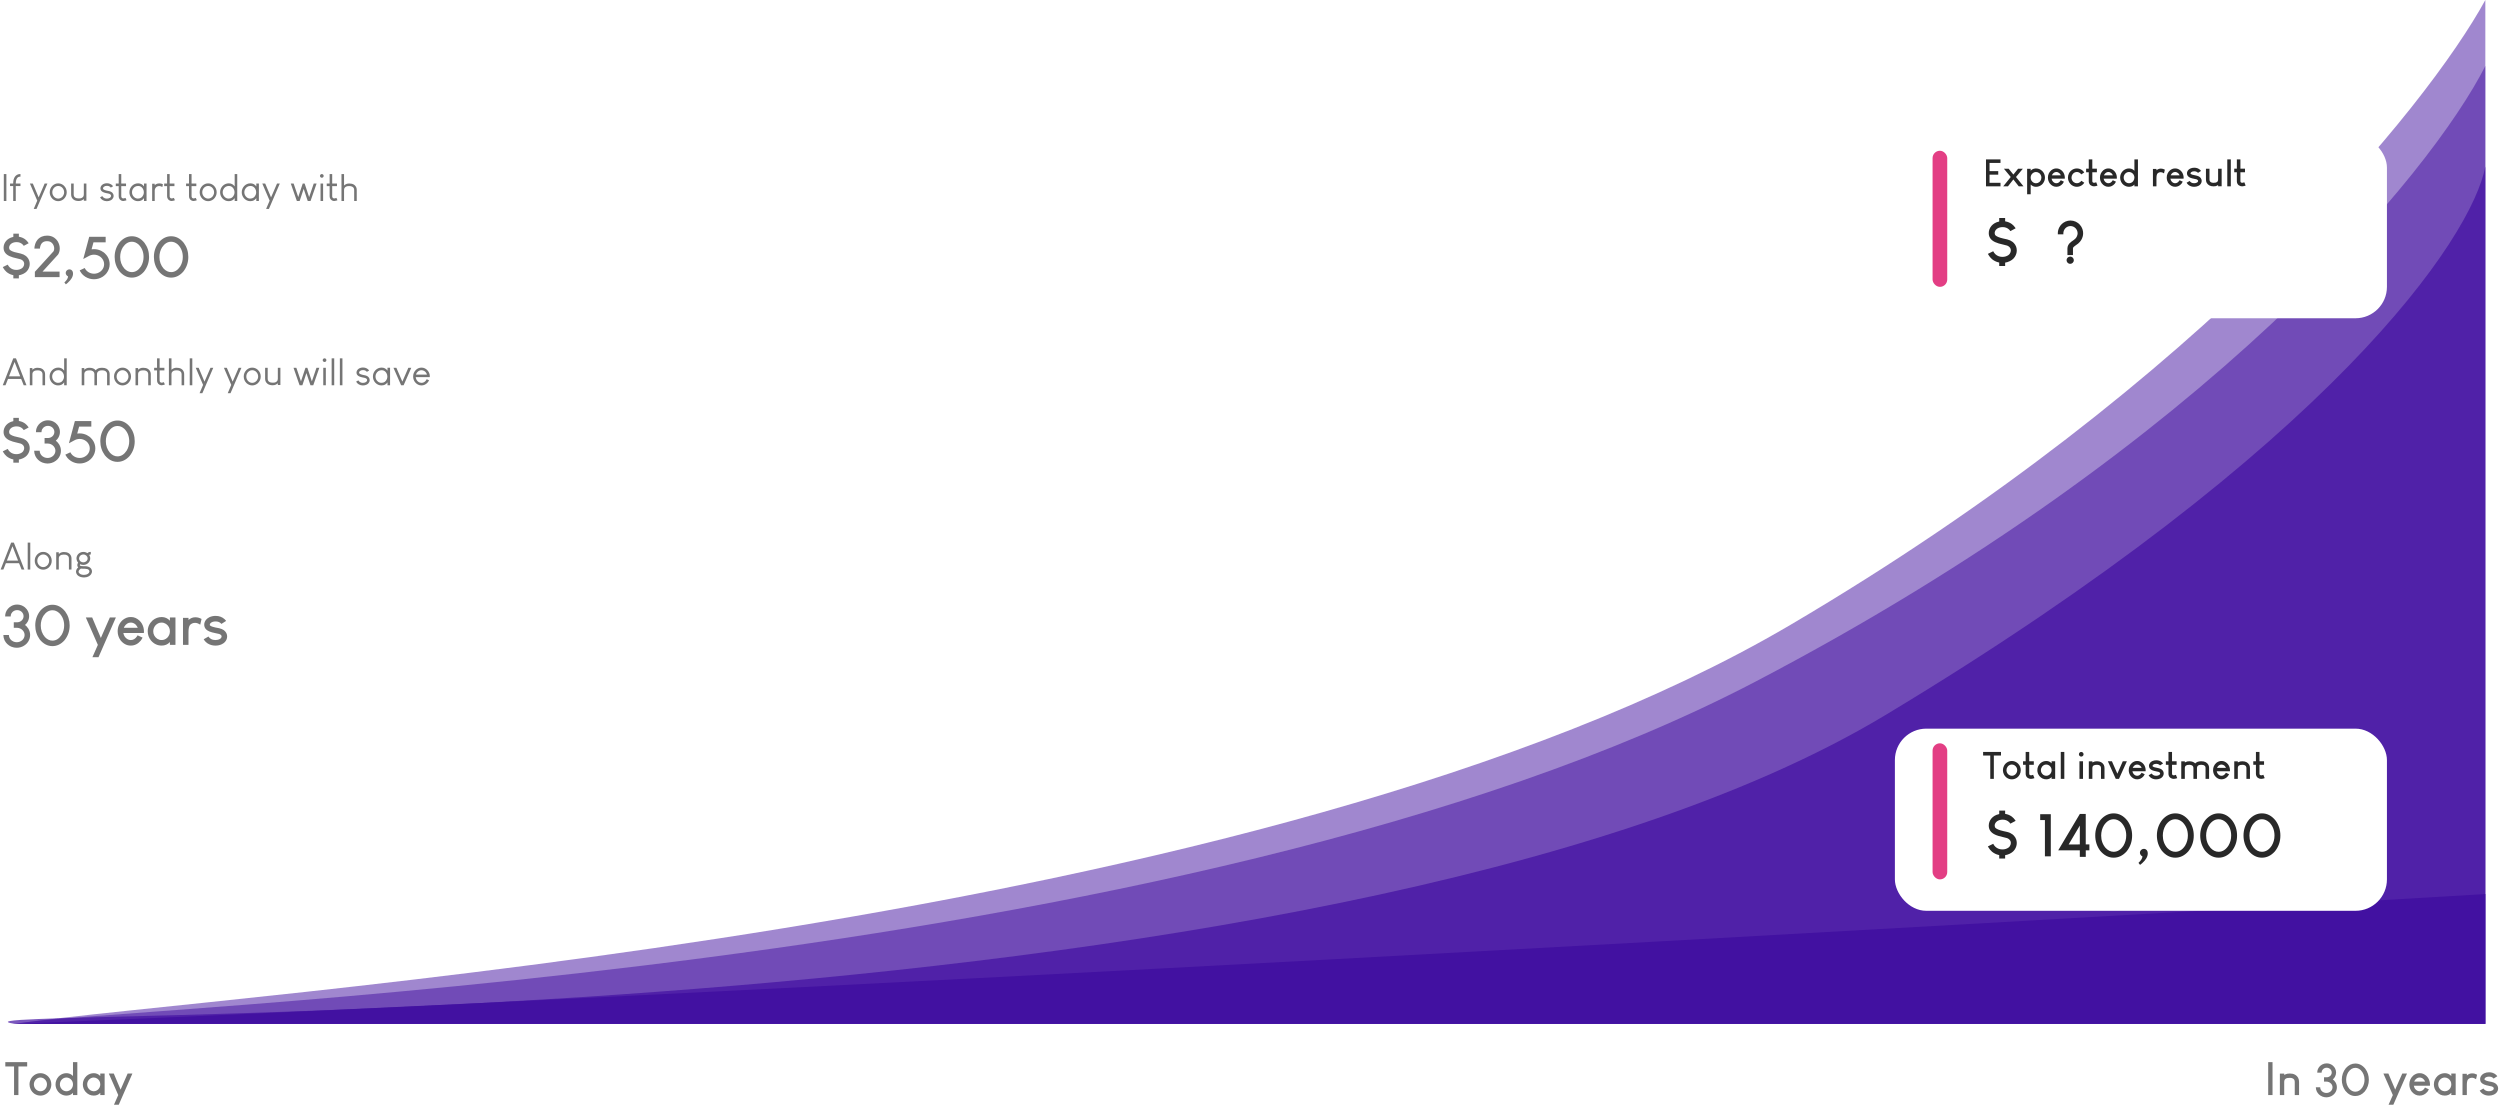 <svg width="1194" height="530" viewBox="0 0 1194 530" fill="none" xmlns="http://www.w3.org/2000/svg">
<path d="M1.827 83.133H3.04L3.049 83.142V95.991L3.04 96H1.827L1.818 95.991V83.142L1.827 83.133ZM9.509 83.133H9.764L9.772 83.142V84.355L9.764 84.363H9.57C8.838 84.363 8.284 84.741 7.909 85.497C7.657 86.03 7.531 86.728 7.531 87.589V87.65H9.764L9.772 87.659V88.872L9.764 88.881H7.531V95.991L7.522 96H6.31L6.301 95.991V88.881H4.807L4.798 88.872V87.659L4.807 87.65H6.301V87.483C6.301 86.183 6.594 85.131 7.18 84.328C7.244 84.234 7.358 84.108 7.522 83.95C7.722 83.763 7.895 83.628 8.041 83.546C8.199 83.452 8.363 83.376 8.533 83.317C8.867 83.194 9.192 83.133 9.509 83.133ZM15.661 87.65C15.685 87.65 15.819 87.958 16.065 88.573L18.456 94.269C18.48 94.239 18.822 93.457 19.484 91.922C20.691 89.08 21.304 87.656 21.321 87.65H22.648V87.659L17.973 98.558L17.436 99.788H16.109V99.779L17.788 95.833L14.281 87.659L14.29 87.65H15.661ZM27.693 87.589H27.922C28.824 87.589 29.68 87.938 30.488 88.635C31.408 89.531 31.868 90.598 31.868 91.834C31.868 93.088 31.385 94.172 30.418 95.086C29.621 95.748 28.751 96.079 27.808 96.079C26.794 96.079 25.877 95.704 25.057 94.954C24.189 94.058 23.756 93.032 23.756 91.878V91.772C23.756 90.624 24.186 89.605 25.048 88.714C25.874 87.964 26.756 87.589 27.693 87.589ZM24.986 91.825V91.869C24.986 92.695 25.297 93.428 25.918 94.066C26.486 94.588 27.116 94.849 27.808 94.849C28.692 94.849 29.448 94.444 30.075 93.636C30.45 93.061 30.638 92.458 30.638 91.825C30.638 90.94 30.304 90.176 29.636 89.531C29.091 89.057 28.499 88.819 27.86 88.819H27.729C27.031 88.819 26.381 89.121 25.777 89.725C25.25 90.34 24.986 91.04 24.986 91.825ZM33.995 87.65H35.173L35.199 87.677V92.933C35.199 93.847 35.691 94.433 36.676 94.69C36.869 94.743 37.2 94.769 37.669 94.769C38.267 94.769 38.715 94.69 39.014 94.532C39.465 94.315 39.767 94.014 39.919 93.627C39.995 93.357 40.033 93.094 40.033 92.836V87.677L40.051 87.65H41.237L41.264 87.677V95.851L41.237 95.877H40.051L40.033 95.851V95.033C39.389 95.678 38.577 96 37.599 96C36.55 96 35.735 95.777 35.155 95.332C34.364 94.728 33.969 93.94 33.969 92.968V87.677L33.995 87.65ZM51.046 87.519H51.169C51.767 87.519 52.335 87.662 52.874 87.949C53.05 88.037 53.237 88.163 53.437 88.327C53.618 88.485 53.762 88.632 53.867 88.767C53.955 88.884 53.999 88.951 53.999 88.969C53.466 89.273 53.114 89.481 52.944 89.593H52.935C52.83 89.435 52.672 89.282 52.461 89.136C52.08 88.878 51.626 88.749 51.099 88.749C50.483 88.749 49.982 88.901 49.596 89.206C49.332 89.44 49.2 89.698 49.2 89.98C49.2 90.19 49.285 90.352 49.455 90.463C49.52 90.522 49.61 90.577 49.727 90.63C49.985 90.765 50.425 90.905 51.046 91.052C51.339 91.11 51.711 91.184 52.162 91.272C52.449 91.342 52.69 91.424 52.883 91.518C53.059 91.6 53.237 91.708 53.419 91.843C53.472 91.878 53.58 91.981 53.744 92.15C54.096 92.566 54.272 93.018 54.272 93.504V93.557C54.272 94.078 54.081 94.57 53.7 95.033C53.548 95.197 53.428 95.311 53.34 95.376C53.152 95.511 52.982 95.616 52.83 95.692C52.268 95.956 51.69 96.088 51.099 96.088H50.984C50.334 96.088 49.71 95.93 49.112 95.613C48.538 95.285 48.093 94.837 47.776 94.269C47.782 94.257 47.952 94.16 48.286 93.978L48.849 93.671C49.118 94.14 49.511 94.477 50.026 94.682C50.349 94.799 50.688 94.857 51.046 94.857C51.562 94.857 52.024 94.737 52.435 94.497C52.517 94.456 52.622 94.374 52.751 94.251C52.944 94.022 53.041 93.782 53.041 93.53C53.041 93.144 52.798 92.836 52.312 92.607C52.194 92.555 52.024 92.502 51.802 92.449C50.864 92.285 50.129 92.106 49.596 91.913C48.512 91.515 47.97 90.873 47.97 89.988V89.962C47.97 89.429 48.172 88.936 48.576 88.485C48.77 88.292 48.904 88.175 48.98 88.134C49.238 87.946 49.543 87.8 49.895 87.694C50.281 87.577 50.665 87.519 51.046 87.519ZM56.688 83.133H57.91L57.919 83.142V87.65H60.187L60.195 87.659V88.881L60.187 88.89H57.919V93.715C57.919 93.955 57.98 94.178 58.103 94.383C58.227 94.547 58.394 94.661 58.605 94.726C58.698 94.755 58.78 94.769 58.851 94.769H58.903C59.12 94.769 59.425 94.693 59.817 94.541L59.923 94.488C60.222 95.144 60.389 95.519 60.424 95.613C60.342 95.66 60.175 95.728 59.923 95.815C59.513 95.939 59.19 96 58.956 96H58.807C58.496 96 58.168 95.909 57.822 95.728C57.359 95.476 57.037 95.109 56.855 94.629C56.744 94.324 56.688 93.993 56.688 93.636V88.89H55.309L55.3 88.881V87.659L55.309 87.65H56.688V83.133ZM65.97 87.562C67.124 87.562 68.044 88.037 68.73 88.986L68.756 89.039H68.765V87.668L68.782 87.642H69.969L69.995 87.668V95.974L69.969 96H68.782L68.765 95.974V94.62H68.756C68.123 95.593 67.168 96.079 65.891 96.079V96.07L65.873 96.079C64.736 96.079 63.74 95.622 62.885 94.708C62.17 93.853 61.812 92.909 61.812 91.878V91.772C61.812 90.671 62.208 89.686 62.999 88.819C63.831 87.981 64.821 87.562 65.97 87.562ZM63.043 91.79V91.834C63.043 92.812 63.435 93.624 64.221 94.269C64.713 94.649 65.261 94.84 65.864 94.84C67.136 94.84 68.015 94.216 68.501 92.968C68.63 92.605 68.694 92.241 68.694 91.878V91.685C68.694 91.175 68.533 90.642 68.211 90.085C67.66 89.235 66.925 88.811 66.005 88.811C64.763 88.811 63.86 89.397 63.298 90.568C63.128 90.984 63.043 91.392 63.043 91.79ZM76.174 87.589C76.801 87.589 77.346 87.727 77.809 88.002L77.536 89.311H77.527C77.006 89.007 76.525 88.855 76.086 88.855C75.107 88.855 74.422 89.306 74.029 90.208C73.941 90.425 73.897 90.647 73.897 90.876V95.974L73.871 96H72.693L72.667 95.974V87.782L72.693 87.756H73.871L73.897 87.782V88.494H73.906C74.164 88.137 74.542 87.885 75.04 87.738C75.427 87.639 75.805 87.589 76.174 87.589ZM79.804 83.133H81.025L81.034 83.142V87.65H83.302L83.311 87.659V88.881L83.302 88.89H81.034V93.715C81.034 93.955 81.096 94.178 81.219 94.383C81.342 94.547 81.509 94.661 81.72 94.726C81.814 94.755 81.895 94.769 81.966 94.769H82.019C82.235 94.769 82.54 94.693 82.933 94.541L83.038 94.488C83.337 95.144 83.504 95.519 83.539 95.613C83.457 95.66 83.29 95.728 83.038 95.815C82.628 95.939 82.306 96 82.071 96H81.922C81.611 96 81.283 95.909 80.938 95.728C80.475 95.476 80.152 95.109 79.971 94.629C79.859 94.324 79.804 93.993 79.804 93.636V88.89H78.424L78.415 88.881V87.659L78.424 87.65H79.804V83.133ZM90.263 83.133H91.484L91.493 83.142V87.65H93.761L93.769 87.659V88.881L93.761 88.89H91.493V93.715C91.493 93.955 91.555 94.178 91.678 94.383C91.801 94.547 91.968 94.661 92.179 94.726C92.272 94.755 92.355 94.769 92.425 94.769H92.478C92.694 94.769 92.999 94.693 93.392 94.541L93.497 94.488C93.796 95.144 93.963 95.519 93.998 95.613C93.916 95.66 93.749 95.728 93.497 95.815C93.087 95.939 92.765 96 92.53 96H92.381C92.07 96 91.742 95.909 91.397 95.728C90.934 95.476 90.611 95.109 90.43 94.629C90.318 94.324 90.263 93.993 90.263 93.636V88.89H88.883L88.874 88.881V87.659L88.883 87.65H90.263V83.133ZM99.307 87.589H99.535C100.438 87.589 101.293 87.938 102.102 88.635C103.021 89.531 103.481 90.598 103.481 91.834C103.481 93.088 102.998 94.172 102.031 95.086C101.234 95.748 100.364 96.079 99.421 96.079C98.407 96.079 97.49 95.704 96.67 94.954C95.803 94.058 95.369 93.032 95.369 91.878V91.772C95.369 90.624 95.8 89.605 96.661 88.714C97.487 87.964 98.369 87.589 99.307 87.589ZM96.6 91.825V91.869C96.6 92.695 96.91 93.428 97.531 94.066C98.1 94.588 98.73 94.849 99.421 94.849C100.306 94.849 101.062 94.444 101.688 93.636C102.063 93.061 102.251 92.458 102.251 91.825C102.251 90.94 101.917 90.176 101.249 89.531C100.704 89.057 100.112 88.819 99.474 88.819H99.342C98.644 88.819 97.994 89.121 97.391 89.725C96.863 90.34 96.6 91.04 96.6 91.825ZM112.095 83.133H113.281L113.308 83.159V95.982L113.281 96H112.095L112.077 95.982V94.62H112.068C111.436 95.593 110.48 96.079 109.203 96.079V96.07L109.186 96.079C108.049 96.079 107.053 95.622 106.197 94.708C105.482 93.853 105.125 92.909 105.125 91.878V91.772C105.125 90.671 105.521 89.686 106.312 88.819C107.144 87.981 108.134 87.562 109.282 87.562C110.437 87.562 111.356 88.037 112.042 88.986L112.068 89.039H112.077V83.159L112.095 83.133ZM106.355 91.79V91.834C106.355 92.812 106.748 93.624 107.533 94.269C108.025 94.649 108.573 94.84 109.177 94.84C110.448 94.84 111.327 94.216 111.813 92.968C111.942 92.605 112.007 92.241 112.007 91.878V91.685C112.007 91.175 111.846 90.642 111.523 90.085C110.973 89.235 110.237 88.811 109.317 88.811C108.075 88.811 107.173 89.397 106.61 90.568C106.44 90.984 106.355 91.392 106.355 91.79ZM119.618 87.562C120.772 87.562 121.692 88.037 122.378 88.986L122.404 89.039H122.413V87.668L122.431 87.642H123.617L123.644 87.668V95.974L123.617 96H122.431L122.413 95.974V94.62H122.404C121.771 95.593 120.816 96.079 119.539 96.079V96.07L119.521 96.079C118.385 96.079 117.389 95.622 116.533 94.708C115.818 93.853 115.461 92.909 115.461 91.878V91.772C115.461 90.671 115.856 89.686 116.647 88.819C117.479 87.981 118.47 87.562 119.618 87.562ZM116.691 91.79V91.834C116.691 92.812 117.084 93.624 117.869 94.269C118.361 94.649 118.909 94.84 119.513 94.84C120.784 94.84 121.663 94.216 122.149 92.968C122.278 92.605 122.343 92.241 122.343 91.878V91.685C122.343 91.175 122.182 90.642 121.859 90.085C121.309 89.235 120.573 88.811 119.653 88.811C118.411 88.811 117.509 89.397 116.946 90.568C116.776 90.984 116.691 91.392 116.691 91.79ZM126.649 87.65C126.673 87.65 126.808 87.958 127.054 88.573L129.444 94.269C129.468 94.239 129.811 93.457 130.473 91.922C131.68 89.08 132.292 87.656 132.31 87.65H133.637V87.659L128.961 98.558L128.425 99.788H127.098V99.779L128.776 95.833L125.27 87.659L125.278 87.65H126.649ZM140.229 87.65C140.246 87.65 140.337 87.911 140.501 88.433L142.435 94.11H142.452L144.579 87.668L144.588 87.65H145.484C145.508 87.65 145.61 87.949 145.792 88.547C146.021 89.215 146.633 91.069 147.629 94.11H147.655L149.844 87.65H151.171L151.197 87.677L148.314 96H146.979C146.955 96 146.794 95.525 146.495 94.576L145.045 90.19H145.036L143.111 96H141.784C141.743 95.936 141.623 95.602 141.424 94.998L138.884 87.668L138.893 87.65H140.229ZM153.096 87.65H154.309L154.317 87.659V95.991L154.309 96H153.096L153.087 95.991V87.659L153.096 87.65ZM153.667 83.133H153.737C153.954 83.133 154.159 83.227 154.353 83.414C154.505 83.596 154.581 83.786 154.581 83.985V84.029C154.581 84.281 154.476 84.501 154.265 84.689C154.095 84.823 153.916 84.891 153.729 84.891H153.676C153.418 84.891 153.195 84.776 153.008 84.548C152.885 84.384 152.823 84.217 152.823 84.047V83.977C152.823 83.754 152.917 83.549 153.104 83.361C153.286 83.209 153.474 83.133 153.667 83.133ZM157.429 83.133H158.65L158.659 83.142V87.65H160.927L160.936 87.659V88.881L160.927 88.89H158.659V93.715C158.659 93.955 158.721 94.178 158.844 94.383C158.967 94.547 159.134 94.661 159.345 94.726C159.438 94.755 159.521 94.769 159.591 94.769H159.644C159.86 94.769 160.165 94.693 160.558 94.541L160.663 94.488C160.962 95.144 161.129 95.519 161.164 95.613C161.082 95.66 160.915 95.728 160.663 95.815C160.253 95.939 159.931 96 159.696 96H159.547C159.236 96 158.908 95.909 158.562 95.728C158.1 95.476 157.777 95.109 157.596 94.629C157.484 94.324 157.429 93.993 157.429 93.636V88.89H156.049L156.04 88.881V87.659L156.049 87.65H157.429V83.133ZM163.115 83.133H164.293L164.319 83.159V88.6C164.981 87.955 165.79 87.633 166.745 87.633C168.456 87.633 169.59 88.251 170.146 89.487C170.305 89.862 170.384 90.269 170.384 90.709V95.974L170.366 96H169.18L169.153 95.974V90.718C169.153 89.751 168.617 89.153 167.545 88.925C167.398 88.89 167.179 88.872 166.886 88.872H166.534C165.55 88.872 164.864 89.215 164.478 89.9C164.372 90.176 164.319 90.475 164.319 90.797V95.974L164.293 96H163.115L163.089 95.974V83.159L163.115 83.133Z" fill="#757575"/>
<path d="M6.385 111.588H8.996L9.01 111.602V113.064C9.01 113.074 9.115 113.092 9.324 113.119C10.272 113.301 11.156 113.684 11.977 114.268C12.204 114.432 12.482 114.682 12.81 115.02C13.166 115.402 13.385 115.671 13.467 115.826C13.549 115.945 13.617 116.059 13.672 116.168V116.182C12.551 116.765 11.776 117.175 11.348 117.412C11.284 117.294 11.115 117.084 10.842 116.783C10.058 116.018 9.087 115.635 7.93 115.635C6.964 115.635 6.139 115.863 5.455 116.318C5.337 116.4 5.182 116.537 4.99 116.729C4.562 117.212 4.348 117.736 4.348 118.301C4.348 118.793 4.507 119.162 4.826 119.408C4.981 119.536 5.132 119.641 5.277 119.723C5.642 119.941 6.171 120.16 6.863 120.379C7.656 120.616 8.668 120.857 9.898 121.104C10.436 121.24 10.887 121.395 11.252 121.568C11.626 121.751 12.004 121.983 12.387 122.266C12.523 122.375 12.706 122.548 12.934 122.785C13.371 123.268 13.695 123.792 13.904 124.357C14.096 124.904 14.191 125.438 14.191 125.957V126.094C14.191 127.051 13.904 127.985 13.33 128.896C13.184 129.115 12.984 129.366 12.729 129.648C12.473 129.904 12.241 130.104 12.031 130.25C11.703 130.478 11.389 130.665 11.088 130.811C10.769 130.975 10.4 131.12 9.98 131.248C9.725 131.33 9.402 131.403 9.01 131.467V132.957L8.996 132.971H6.385L6.371 132.957V131.426C6.371 131.417 6.266 131.394 6.057 131.357C5.008 131.111 4.042 130.633 3.158 129.922C2.721 129.53 2.415 129.215 2.242 128.979C1.905 128.559 1.663 128.204 1.518 127.912C1.39 127.693 1.326 127.575 1.326 127.557C2.766 126.837 3.555 126.449 3.691 126.395C4.238 127.488 5.063 128.236 6.166 128.637C6.686 128.819 7.232 128.91 7.807 128.91C8.8 128.91 9.68 128.65 10.445 128.131C10.71 127.939 10.924 127.721 11.088 127.475C11.398 127.019 11.553 126.536 11.553 126.025C11.553 125.242 11.184 124.613 10.445 124.139C10.263 124.029 10.076 123.938 9.885 123.865C9.648 123.765 9.197 123.651 8.531 123.523C6.717 123.132 5.387 122.73 4.539 122.32C2.652 121.445 1.709 120.11 1.709 118.314V118.301C1.709 117.107 2.119 116.022 2.939 115.047C3.195 114.773 3.4 114.573 3.555 114.445C3.819 114.236 4.065 114.062 4.293 113.926C4.603 113.743 4.899 113.598 5.182 113.488C5.464 113.37 5.833 113.26 6.289 113.16L6.371 113.146V111.602L6.385 111.588ZM22.505 112.531C23.863 112.531 25.029 112.887 26.005 113.598C26.187 113.716 26.447 113.944 26.784 114.281C27.167 114.691 27.454 115.065 27.645 115.402C28.238 116.451 28.534 117.549 28.534 118.697C28.534 119.755 28.274 120.707 27.755 121.555L23.434 126.299L20.317 129.717V129.73L23.133 129.717H28.438L28.452 129.73V132.355L28.438 132.369H16.667L16.653 132.355V129.812L20.878 125.178L23.598 122.184L25.608 119.969C25.79 119.595 25.881 119.185 25.881 118.738V118.656C25.881 117.954 25.676 117.271 25.266 116.605C25.157 116.432 25.002 116.241 24.801 116.031C24.564 115.812 24.35 115.653 24.159 115.553C23.721 115.307 23.188 115.184 22.559 115.184H22.45C20.827 115.184 19.775 115.94 19.292 117.453C19.137 117.982 19.059 118.41 19.059 118.738H16.421V118.684C16.421 118.1 16.544 117.403 16.79 116.592C16.963 116.081 17.154 115.653 17.364 115.307C17.974 114.249 18.84 113.484 19.962 113.01C20.727 112.691 21.575 112.531 22.505 112.531ZM33.155 128.65C33.73 128.65 34.199 128.906 34.564 129.416C34.773 129.735 34.878 130.159 34.878 130.688C34.878 132.109 34.035 133.572 32.349 135.076C31.884 135.495 31.583 135.737 31.446 135.801L30.749 134.898C31.916 133.814 32.499 132.848 32.499 132C32.089 131.827 31.788 131.544 31.597 131.152C31.46 130.915 31.392 130.656 31.392 130.373C31.392 129.799 31.651 129.325 32.171 128.951C32.463 128.751 32.791 128.65 33.155 128.65ZM50.451 113.092L50.465 113.105V115.717L50.451 115.73H44.64L43.738 119.066H43.752C44.116 119.021 44.458 118.998 44.777 118.998H44.996C46.099 118.998 47.197 119.258 48.291 119.777C48.692 119.969 49.116 120.229 49.562 120.557C49.717 120.675 49.904 120.839 50.123 121.049C50.524 121.441 50.774 121.714 50.875 121.869C51.121 122.179 51.312 122.457 51.449 122.703C52.069 123.806 52.379 124.968 52.379 126.189C52.379 127.73 51.891 129.152 50.916 130.455C50.77 130.656 50.519 130.934 50.164 131.289C49.799 131.626 49.457 131.9 49.138 132.109C47.826 132.948 46.418 133.367 44.914 133.367H44.845C43.387 133.367 42.015 132.966 40.73 132.164C40.438 131.982 40.11 131.731 39.746 131.412C39.381 131.066 39.149 130.824 39.048 130.688C38.711 130.259 38.47 129.908 38.324 129.635C38.151 129.325 38.064 129.156 38.064 129.129C39.55 128.427 40.347 128.053 40.457 128.008C40.985 129.111 41.851 129.904 43.054 130.387C43.656 130.615 44.267 130.729 44.886 130.729C46.099 130.729 47.183 130.337 48.14 129.553C48.414 129.298 48.614 129.092 48.742 128.938C49.398 128.099 49.726 127.192 49.726 126.217V126.148C49.726 125.128 49.366 124.184 48.646 123.318C48.391 123.036 48.195 122.844 48.058 122.744C47.12 122.006 46.058 121.637 44.873 121.637C43.961 121.637 43.091 121.878 42.261 122.361L39.76 123.715L41.468 117.357C42.134 114.887 42.467 113.639 42.467 113.611L42.617 113.092H50.451ZM62.961 112.832H62.989C65.322 112.832 67.341 113.898 69.045 116.031C70.476 117.973 71.192 120.206 71.192 122.73C71.192 125.401 70.371 127.757 68.731 129.799C67.063 131.658 65.14 132.588 62.961 132.588C60.664 132.588 58.65 131.535 56.918 129.43C55.478 127.443 54.758 125.196 54.758 122.689C54.758 120.037 55.574 117.686 57.205 115.635C58.892 113.766 60.81 112.832 62.961 112.832ZM57.397 122.73C57.397 124.872 58.062 126.718 59.393 128.268C60.468 129.398 61.662 129.963 62.975 129.963C64.67 129.963 66.119 129.061 67.323 127.256C68.152 125.88 68.567 124.367 68.567 122.717C68.567 120.347 67.783 118.374 66.215 116.797C65.203 115.904 64.141 115.457 63.029 115.457H62.961C61.302 115.457 59.871 116.341 58.668 118.109C57.821 119.504 57.397 121.044 57.397 122.73ZM81.706 112.832H81.733C84.067 112.832 86.085 113.898 87.79 116.031C89.221 117.973 89.936 120.206 89.936 122.73C89.936 125.401 89.116 127.757 87.475 129.799C85.807 131.658 83.884 132.588 81.706 132.588C79.409 132.588 77.395 131.535 75.663 129.43C74.223 127.443 73.503 125.196 73.503 122.689C73.503 120.037 74.319 117.686 75.95 115.635C77.636 113.766 79.555 112.832 81.706 112.832ZM76.141 122.73C76.141 124.872 76.807 126.718 78.138 128.268C79.213 129.398 80.407 129.963 81.719 129.963C83.415 129.963 84.864 129.061 86.067 127.256C86.897 125.88 87.311 124.367 87.311 122.717C87.311 120.347 86.528 118.374 84.96 116.797C83.948 115.904 82.886 115.457 81.774 115.457H81.706C80.047 115.457 78.616 116.341 77.413 118.109C76.565 119.504 76.141 121.044 76.141 122.73Z" fill="#757575"/>
<path d="M7.611 171.133C7.635 171.133 7.729 171.355 7.893 171.801L12.524 183.701L12.648 183.991L12.63 184H11.312C11.276 183.959 11.016 183.294 10.529 182.005C10.271 181.349 10.128 181.006 10.099 180.977H3.823C3.794 181.018 3.483 181.806 2.892 183.341C2.739 183.745 2.648 183.965 2.619 184H1.345L1.327 183.991H1.318L6.337 171.133H7.611ZM6.961 172.891L4.298 179.737H9.642L6.97 172.891H6.961ZM17.842 175.65H17.991C19.638 175.65 20.745 176.28 21.314 177.54C21.46 177.915 21.533 178.308 21.533 178.718V183.974L21.507 184H20.32L20.303 183.974V178.718C20.303 177.856 19.86 177.282 18.976 176.995C18.77 176.919 18.369 176.881 17.771 176.881C17.039 176.881 16.491 177.033 16.128 177.338C15.688 177.625 15.469 178.108 15.469 178.788V183.974L15.442 184H14.265L14.238 183.974V175.8L14.265 175.773H15.442L15.469 175.8V176.617C16.113 175.973 16.904 175.65 17.842 175.65ZM30.656 171.133H31.843L31.869 171.159V183.982L31.843 184H30.656L30.639 183.982V182.62H30.63C29.997 183.593 29.042 184.079 27.765 184.079V184.07L27.747 184.079C26.61 184.079 25.614 183.622 24.759 182.708C24.044 181.853 23.686 180.909 23.686 179.878V179.772C23.686 178.671 24.082 177.687 24.873 176.819C25.705 175.981 26.695 175.562 27.844 175.562C28.998 175.562 29.918 176.037 30.604 176.986L30.63 177.039H30.639V171.159L30.656 171.133ZM24.917 179.79V179.834C24.917 180.812 25.31 181.624 26.095 182.269C26.587 182.649 27.135 182.84 27.738 182.84C29.01 182.84 29.889 182.216 30.375 180.968C30.504 180.604 30.568 180.241 30.568 179.878V179.685C30.568 179.175 30.407 178.642 30.085 178.085C29.534 177.235 28.799 176.811 27.879 176.811C26.637 176.811 25.734 177.396 25.172 178.568C25.002 178.984 24.917 179.392 24.917 179.79ZM42.627 175.65H42.776C44.077 175.65 45.053 176.052 45.703 176.854C46.348 176.052 47.312 175.65 48.595 175.65H48.841C50.417 175.65 51.501 176.225 52.093 177.373C52.28 177.783 52.374 178.205 52.374 178.639V183.974L52.356 184H51.17L51.144 183.974V178.656C51.144 177.953 50.792 177.432 50.089 177.092C49.743 176.951 49.345 176.881 48.894 176.881H48.595C47.493 176.881 46.778 177.253 46.45 177.997C46.362 178.202 46.318 178.475 46.318 178.814V183.974L46.292 184H45.105L45.088 183.974V178.718C45.088 177.856 44.645 177.282 43.761 176.995C43.556 176.919 43.154 176.881 42.557 176.881C41.824 176.881 41.276 177.033 40.913 177.338C40.474 177.625 40.254 178.108 40.254 178.788V183.974L40.227 184H39.05L39.023 183.974V175.8L39.05 175.773H40.227L40.254 175.8V176.617C40.898 175.973 41.69 175.65 42.627 175.65ZM58.403 175.589H58.632C59.534 175.589 60.39 175.938 61.198 176.635C62.118 177.531 62.578 178.598 62.578 179.834C62.578 181.088 62.095 182.172 61.128 183.086C60.331 183.748 59.461 184.079 58.518 184.079C57.504 184.079 56.587 183.704 55.767 182.954C54.899 182.058 54.466 181.032 54.466 179.878V179.772C54.466 178.624 54.897 177.604 55.758 176.714C56.584 175.964 57.466 175.589 58.403 175.589ZM55.696 179.825V179.869C55.696 180.695 56.007 181.428 56.628 182.066C57.196 182.588 57.826 182.849 58.518 182.849C59.402 182.849 60.158 182.444 60.785 181.636C61.16 181.062 61.348 180.458 61.348 179.825C61.348 178.94 61.014 178.176 60.346 177.531C59.801 177.057 59.209 176.819 58.57 176.819H58.438C57.741 176.819 57.091 177.121 56.487 177.725C55.96 178.34 55.696 179.04 55.696 179.825ZM68.326 175.65H68.476C70.122 175.65 71.23 176.28 71.798 177.54C71.944 177.915 72.018 178.308 72.018 178.718V183.974L71.991 184H70.805L70.787 183.974V178.718C70.787 177.856 70.345 177.282 69.46 176.995C69.255 176.919 68.853 176.881 68.256 176.881C67.523 176.881 66.976 177.033 66.612 177.338C66.173 177.625 65.953 178.108 65.953 178.788V183.974L65.927 184H64.749L64.723 183.974V175.8L64.749 175.773H65.927L65.953 175.8V176.617C66.598 175.973 67.389 175.65 68.326 175.65ZM75.006 171.133H76.228L76.236 171.142V175.65H78.504L78.513 175.659V176.881L78.504 176.89H76.236V181.715C76.236 181.955 76.298 182.178 76.421 182.383C76.544 182.547 76.711 182.661 76.922 182.726C77.016 182.755 77.098 182.77 77.168 182.77H77.221C77.438 182.77 77.742 182.693 78.135 182.541L78.24 182.488C78.539 183.145 78.706 183.52 78.741 183.613C78.659 183.66 78.492 183.728 78.24 183.815C77.83 183.938 77.508 184 77.273 184H77.124C76.814 184 76.485 183.909 76.14 183.728C75.677 183.476 75.355 183.109 75.173 182.629C75.061 182.324 75.006 181.993 75.006 181.636V176.89H73.626L73.617 176.881V175.659L73.626 175.65H75.006V171.133ZM80.692 171.133H81.87L81.897 171.159V176.6C82.559 175.955 83.367 175.633 84.322 175.633C86.033 175.633 87.167 176.251 87.724 177.487C87.882 177.862 87.961 178.27 87.961 178.709V183.974L87.943 184H86.757L86.731 183.974V178.718C86.731 177.751 86.194 177.153 85.122 176.925C84.976 176.89 84.756 176.872 84.463 176.872H84.111C83.127 176.872 82.441 177.215 82.055 177.9C81.949 178.176 81.897 178.475 81.897 178.797V183.974L81.87 184H80.692L80.666 183.974V171.159L80.692 171.133ZM90.624 171.133H91.837L91.846 171.142V183.991L91.837 184H90.624L90.615 183.991V171.142L90.624 171.133ZM94.869 175.65C94.893 175.65 95.027 175.958 95.273 176.573L97.664 182.269C97.688 182.239 98.03 181.457 98.692 179.922C99.899 177.08 100.512 175.656 100.529 175.65H101.856V175.659L97.181 186.558L96.644 187.788H95.317V187.779L96.996 183.833L93.489 175.659L93.498 175.65H94.869ZM108.316 175.65C108.34 175.65 108.475 175.958 108.721 176.573L111.111 182.269C111.135 182.239 111.478 181.457 112.14 179.922C113.347 177.08 113.959 175.656 113.977 175.65H115.304V175.659L110.628 186.558L110.092 187.788H108.765V187.779L110.443 183.833L106.937 175.659L106.945 175.65H108.316ZM120.349 175.589H120.577C121.479 175.589 122.335 175.938 123.144 176.635C124.063 177.531 124.523 178.598 124.523 179.834C124.523 181.088 124.04 182.172 123.073 183.086C122.276 183.748 121.406 184.079 120.463 184.079C119.449 184.079 118.532 183.704 117.712 182.954C116.845 182.058 116.411 181.032 116.411 179.878V179.772C116.411 178.624 116.842 177.604 117.703 176.714C118.529 175.964 119.411 175.589 120.349 175.589ZM117.642 179.825V179.869C117.642 180.695 117.952 181.428 118.573 182.066C119.142 182.588 119.771 182.849 120.463 182.849C121.348 182.849 122.104 182.444 122.73 181.636C123.105 181.062 123.293 180.458 123.293 179.825C123.293 178.94 122.959 178.176 122.291 177.531C121.746 177.057 121.154 176.819 120.516 176.819H120.384C119.687 176.819 119.036 177.121 118.433 177.725C117.905 178.34 117.642 179.04 117.642 179.825ZM126.65 175.65H127.828L127.854 175.677V180.933C127.854 181.847 128.347 182.433 129.331 182.69C129.524 182.743 129.855 182.77 130.324 182.77C130.922 182.77 131.37 182.69 131.669 182.532C132.12 182.315 132.422 182.014 132.574 181.627C132.65 181.357 132.688 181.094 132.688 180.836V175.677L132.706 175.65H133.893L133.919 175.677V183.851L133.893 183.877H132.706L132.688 183.851V183.033C132.044 183.678 131.232 184 130.254 184C129.205 184 128.391 183.777 127.811 183.332C127.02 182.729 126.624 181.94 126.624 180.968V175.677L126.65 175.65ZM141.53 175.65C141.548 175.65 141.639 175.911 141.803 176.433L143.736 182.11H143.754L145.881 175.668L145.89 175.65H146.786C146.81 175.65 146.912 175.949 147.094 176.547C147.322 177.215 147.935 179.069 148.931 182.11H148.957L151.146 175.65H152.473L152.499 175.677L149.616 184H148.28C148.257 184 148.096 183.525 147.797 182.576L146.347 178.19H146.338L144.413 184H143.086C143.045 183.936 142.925 183.602 142.726 182.998L140.186 175.668L140.194 175.65H141.53ZM154.397 175.65H155.61L155.619 175.659V183.991L155.61 184H154.397L154.389 183.991V175.659L154.397 175.65ZM154.969 171.133H155.039C155.256 171.133 155.461 171.227 155.654 171.414C155.807 171.596 155.883 171.786 155.883 171.985V172.029C155.883 172.281 155.777 172.501 155.566 172.688C155.396 172.823 155.218 172.891 155.03 172.891H154.978C154.72 172.891 154.497 172.776 154.31 172.548C154.187 172.384 154.125 172.217 154.125 172.047V171.977C154.125 171.754 154.219 171.549 154.406 171.361C154.588 171.209 154.775 171.133 154.969 171.133ZM158.405 171.133H159.618L159.627 171.142V183.991L159.618 184H158.405L158.396 183.991V171.142L158.405 171.133ZM162.325 171.133H163.538L163.547 171.142V183.991L163.538 184H162.325L162.316 183.991V171.142L162.325 171.133ZM173.338 175.519H173.461C174.059 175.519 174.627 175.662 175.166 175.949C175.342 176.037 175.529 176.163 175.729 176.327C175.91 176.485 176.054 176.632 176.159 176.767C176.247 176.884 176.291 176.951 176.291 176.969C175.758 177.273 175.406 177.481 175.236 177.593H175.228C175.122 177.435 174.964 177.282 174.753 177.136C174.372 176.878 173.918 176.749 173.391 176.749C172.775 176.749 172.274 176.901 171.888 177.206C171.624 177.44 171.492 177.698 171.492 177.979C171.492 178.19 171.577 178.352 171.747 178.463C171.812 178.521 171.902 178.577 172.02 178.63C172.277 178.765 172.717 178.905 173.338 179.052C173.631 179.11 174.003 179.184 174.454 179.271C174.741 179.342 174.981 179.424 175.175 179.518C175.351 179.6 175.529 179.708 175.711 179.843C175.764 179.878 175.872 179.98 176.036 180.15C176.388 180.566 176.563 181.018 176.563 181.504V181.557C176.563 182.078 176.373 182.57 175.992 183.033C175.84 183.197 175.72 183.312 175.632 183.376C175.444 183.511 175.274 183.616 175.122 183.692C174.56 183.956 173.982 184.088 173.391 184.088H173.276C172.626 184.088 172.002 183.93 171.404 183.613C170.83 183.285 170.385 182.837 170.068 182.269C170.074 182.257 170.244 182.16 170.578 181.979L171.141 181.671C171.41 182.14 171.803 182.477 172.318 182.682C172.641 182.799 172.98 182.857 173.338 182.857C173.854 182.857 174.316 182.737 174.727 182.497C174.809 182.456 174.914 182.374 175.043 182.251C175.236 182.022 175.333 181.782 175.333 181.53C175.333 181.144 175.09 180.836 174.604 180.607C174.486 180.555 174.316 180.502 174.094 180.449C173.156 180.285 172.421 180.106 171.888 179.913C170.804 179.515 170.262 178.873 170.262 177.988V177.962C170.262 177.429 170.464 176.937 170.868 176.485C171.062 176.292 171.196 176.175 171.272 176.134C171.53 175.946 171.835 175.8 172.187 175.694C172.573 175.577 172.957 175.519 173.338 175.519ZM182.268 175.562C183.422 175.562 184.342 176.037 185.027 176.986L185.054 177.039H185.062V175.668L185.08 175.642H186.267L186.293 175.668V183.974L186.267 184H185.08L185.062 183.974V182.62H185.054C184.421 183.593 183.466 184.079 182.188 184.079V184.07L182.171 184.079C181.034 184.079 180.038 183.622 179.183 182.708C178.468 181.853 178.11 180.909 178.11 179.878V179.772C178.11 178.671 178.506 177.687 179.297 176.819C180.129 175.981 181.119 175.562 182.268 175.562ZM179.341 179.79V179.834C179.341 180.812 179.733 181.624 180.519 182.269C181.011 182.649 181.559 182.84 182.162 182.84C183.434 182.84 184.312 182.216 184.799 180.968C184.928 180.604 184.992 180.241 184.992 179.878V179.685C184.992 179.175 184.831 178.642 184.509 178.085C183.958 177.235 183.223 176.811 182.303 176.811C181.061 176.811 180.158 177.396 179.596 178.568C179.426 178.984 179.341 179.392 179.341 179.79ZM189.308 175.65C189.325 175.656 190.277 177.859 192.164 182.26C192.176 182.254 192.609 181.255 193.465 179.263L195.029 175.65H196.392L196.418 175.677L192.771 184H191.584C191.561 183.994 191.458 183.769 191.276 183.323L187.919 175.659L187.928 175.65H189.308ZM201.322 175.571C202.529 175.571 203.563 176.104 204.425 177.171C204.993 178.009 205.277 178.826 205.277 179.623V179.729C205.277 179.998 205.26 180.133 205.225 180.133H198.554C198.554 180.414 198.671 180.81 198.905 181.319C199.257 181.976 199.764 182.433 200.426 182.69C200.748 182.796 201.038 182.849 201.296 182.849C202.099 182.849 202.793 182.5 203.379 181.803C203.584 181.521 203.719 181.296 203.783 181.126H203.801C204.275 181.313 204.647 181.472 204.917 181.601C204.788 181.97 204.501 182.4 204.056 182.893C203.247 183.684 202.33 184.079 201.305 184.079C200.08 184.079 199.034 183.543 198.167 182.471C197.599 181.656 197.314 180.792 197.314 179.878V179.799C197.314 178.627 197.733 177.602 198.571 176.723C199.356 175.955 200.273 175.571 201.322 175.571ZM198.677 178.92H203.933C203.687 178.152 203.271 177.587 202.685 177.224C202.257 176.948 201.791 176.811 201.287 176.811C200.432 176.811 199.702 177.209 199.099 178.006C198.911 178.281 198.771 178.586 198.677 178.92Z" fill="#757575"/>
<path d="M6.385 199.588H8.996L9.01 199.602V201.064C9.01 201.074 9.115 201.092 9.324 201.119C10.272 201.301 11.156 201.684 11.977 202.268C12.204 202.432 12.482 202.682 12.81 203.02C13.166 203.402 13.385 203.671 13.467 203.826C13.549 203.945 13.617 204.059 13.672 204.168V204.182C12.551 204.765 11.776 205.175 11.348 205.412C11.284 205.294 11.115 205.084 10.842 204.783C10.058 204.018 9.087 203.635 7.93 203.635C6.964 203.635 6.139 203.863 5.455 204.318C5.337 204.4 5.182 204.537 4.99 204.729C4.562 205.212 4.348 205.736 4.348 206.301C4.348 206.793 4.507 207.162 4.826 207.408C4.981 207.536 5.132 207.641 5.277 207.723C5.642 207.941 6.171 208.16 6.863 208.379C7.656 208.616 8.668 208.857 9.898 209.104C10.436 209.24 10.887 209.395 11.252 209.568C11.626 209.751 12.004 209.983 12.387 210.266C12.523 210.375 12.706 210.548 12.934 210.785C13.371 211.268 13.695 211.792 13.904 212.357C14.096 212.904 14.191 213.438 14.191 213.957V214.094C14.191 215.051 13.904 215.985 13.33 216.896C13.184 217.115 12.984 217.366 12.729 217.648C12.473 217.904 12.241 218.104 12.031 218.25C11.703 218.478 11.389 218.665 11.088 218.811C10.769 218.975 10.4 219.12 9.98 219.248C9.725 219.33 9.402 219.403 9.01 219.467V220.957L8.996 220.971H6.385L6.371 220.957V219.426C6.371 219.417 6.266 219.394 6.057 219.357C5.008 219.111 4.042 218.633 3.158 217.922C2.721 217.53 2.415 217.215 2.242 216.979C1.905 216.559 1.663 216.204 1.518 215.912C1.39 215.693 1.326 215.575 1.326 215.557C2.766 214.837 3.555 214.449 3.691 214.395C4.238 215.488 5.063 216.236 6.166 216.637C6.686 216.819 7.232 216.91 7.807 216.91C8.8 216.91 9.68 216.65 10.445 216.131C10.71 215.939 10.924 215.721 11.088 215.475C11.398 215.019 11.553 214.536 11.553 214.025C11.553 213.242 11.184 212.613 10.445 212.139C10.263 212.029 10.076 211.938 9.885 211.865C9.648 211.765 9.197 211.651 8.531 211.523C6.717 211.132 5.387 210.73 4.539 210.32C2.652 209.445 1.709 208.11 1.709 206.314V206.301C1.709 205.107 2.119 204.022 2.939 203.047C3.195 202.773 3.4 202.573 3.555 202.445C3.819 202.236 4.065 202.062 4.293 201.926C4.603 201.743 4.899 201.598 5.182 201.488C5.464 201.37 5.833 201.26 6.289 201.16L6.371 201.146V199.602L6.385 199.588ZM22.887 200.736H22.901C24.259 200.736 25.485 201.169 26.579 202.035C26.943 202.345 27.239 202.65 27.467 202.951C27.677 203.225 27.85 203.498 27.987 203.771C28.406 204.574 28.616 205.389 28.616 206.219V206.369C28.616 207.226 28.388 208.078 27.932 208.926C27.796 209.181 27.613 209.45 27.385 209.732C27.239 209.915 26.993 210.165 26.647 210.484C26.802 210.585 27.057 210.808 27.413 211.154C27.796 211.574 28.064 211.92 28.219 212.193C28.803 213.16 29.094 214.171 29.094 215.229V215.338C29.094 216.459 28.762 217.535 28.096 218.564C27.914 218.829 27.7 219.098 27.454 219.371C27.116 219.708 26.861 219.932 26.688 220.041C26.351 220.296 26.018 220.506 25.69 220.67C25.435 220.807 25.088 220.943 24.651 221.08C24.004 221.271 23.416 221.367 22.887 221.367H22.505C21.848 221.367 21.114 221.221 20.303 220.93C19.866 220.757 19.437 220.533 19.018 220.26C18.754 220.077 18.467 219.845 18.157 219.562C17.856 219.262 17.624 218.993 17.459 218.756C17.204 218.382 17.013 218.063 16.885 217.799C16.512 216.979 16.325 216.172 16.325 215.379V215.283L16.338 215.27H18.95L18.963 215.283C18.963 216.076 19.246 216.801 19.811 217.457C20.03 217.685 20.194 217.84 20.303 217.922C20.604 218.141 20.868 218.296 21.096 218.387C21.625 218.615 22.158 218.729 22.696 218.729C23.744 218.729 24.66 218.368 25.444 217.648C26.118 216.947 26.456 216.158 26.456 215.283C26.456 214.508 26.187 213.798 25.649 213.15C24.865 212.266 23.863 211.824 22.641 211.824H21.288V209.199V209.186H22.805L23.051 209.199C23.224 209.199 23.489 209.154 23.844 209.062C24.063 208.99 24.264 208.903 24.446 208.803C24.61 208.721 24.824 208.566 25.088 208.338C25.672 207.745 25.963 207.062 25.963 206.287C25.963 205.503 25.658 204.811 25.047 204.209C24.419 203.662 23.703 203.389 22.901 203.389C22.026 203.389 21.265 203.708 20.618 204.346C20.39 204.592 20.217 204.833 20.098 205.07C19.916 205.453 19.825 205.895 19.825 206.396L19.811 206.41H17.186L17.172 206.396V206.287C17.172 204.993 17.61 203.817 18.485 202.76C18.804 202.404 19.036 202.176 19.182 202.076C19.51 201.803 19.843 201.579 20.18 201.406C21.037 200.96 21.939 200.736 22.887 200.736ZM43.601 201.092L43.614 201.105V203.717L43.601 203.73H37.79L36.888 207.066H36.901C37.266 207.021 37.608 206.998 37.927 206.998H38.146C39.248 206.998 40.347 207.258 41.441 207.777C41.842 207.969 42.265 208.229 42.712 208.557C42.867 208.675 43.054 208.839 43.273 209.049C43.674 209.441 43.924 209.714 44.025 209.869C44.271 210.179 44.462 210.457 44.599 210.703C45.218 211.806 45.528 212.968 45.528 214.189C45.528 215.73 45.041 217.152 44.066 218.455C43.92 218.656 43.669 218.934 43.314 219.289C42.949 219.626 42.607 219.9 42.288 220.109C40.976 220.948 39.568 221.367 38.064 221.367H37.995C36.537 221.367 35.165 220.966 33.88 220.164C33.588 219.982 33.26 219.731 32.896 219.412C32.531 219.066 32.299 218.824 32.198 218.688C31.861 218.259 31.62 217.908 31.474 217.635C31.301 217.325 31.214 217.156 31.214 217.129C32.7 216.427 33.497 216.053 33.607 216.008C34.135 217.111 35.001 217.904 36.204 218.387C36.806 218.615 37.416 218.729 38.036 218.729C39.248 218.729 40.333 218.337 41.29 217.553C41.564 217.298 41.764 217.092 41.892 216.938C42.548 216.099 42.876 215.192 42.876 214.217V214.148C42.876 213.128 42.516 212.184 41.796 211.318C41.541 211.036 41.345 210.844 41.208 210.744C40.269 210.006 39.208 209.637 38.023 209.637C37.111 209.637 36.241 209.878 35.411 210.361L32.909 211.715L34.618 205.357C35.284 202.887 35.616 201.639 35.616 201.611L35.767 201.092H43.601ZM56.111 200.832H56.138C58.472 200.832 60.491 201.898 62.195 204.031C63.626 205.973 64.341 208.206 64.341 210.73C64.341 213.401 63.521 215.757 61.88 217.799C60.213 219.658 58.289 220.588 56.111 220.588C53.814 220.588 51.8 219.535 50.068 217.43C48.628 215.443 47.908 213.196 47.908 210.689C47.908 208.037 48.724 205.686 50.355 203.635C52.041 201.766 53.96 200.832 56.111 200.832ZM50.547 210.73C50.547 212.872 51.212 214.718 52.543 216.268C53.618 217.398 54.812 217.963 56.125 217.963C57.82 217.963 59.269 217.061 60.472 215.256C61.302 213.88 61.717 212.367 61.717 210.717C61.717 208.347 60.933 206.374 59.365 204.797C58.353 203.904 57.291 203.457 56.179 203.457H56.111C54.452 203.457 53.021 204.341 51.818 206.109C50.97 207.504 50.547 209.044 50.547 210.73Z" fill="#757575"/>
<path d="M6.601 259.133C6.624 259.133 6.718 259.355 6.882 259.801L11.514 271.701L11.637 271.991L11.619 272H10.301C10.266 271.959 10.005 271.294 9.519 270.005C9.261 269.349 9.117 269.006 9.088 268.977H2.812C2.783 269.018 2.473 269.806 1.881 271.341C1.729 271.745 1.638 271.965 1.608 272H0.334L0.316 271.991H0.308L5.326 259.133H6.601ZM5.95 260.891L3.287 267.737H8.631L5.959 260.891H5.95ZM13.236 259.133H14.449L14.458 259.142V271.991L14.449 272H13.236L13.227 271.991V259.142L13.236 259.133ZM20.531 263.589H20.76C21.662 263.589 22.518 263.938 23.326 264.635C24.246 265.531 24.706 266.598 24.706 267.834C24.706 269.088 24.223 270.172 23.256 271.086C22.459 271.748 21.589 272.079 20.645 272.079C19.632 272.079 18.715 271.704 17.895 270.954C17.027 270.058 16.594 269.032 16.594 267.878V267.772C16.594 266.624 17.024 265.604 17.886 264.714C18.712 263.964 19.594 263.589 20.531 263.589ZM17.824 267.825V267.869C17.824 268.695 18.135 269.428 18.756 270.066C19.324 270.588 19.954 270.849 20.645 270.849C21.53 270.849 22.286 270.444 22.913 269.636C23.288 269.062 23.476 268.458 23.476 267.825C23.476 266.94 23.142 266.176 22.474 265.531C21.929 265.057 21.337 264.819 20.698 264.819H20.566C19.869 264.819 19.219 265.121 18.615 265.725C18.088 266.34 17.824 267.04 17.824 267.825ZM30.454 263.65H30.604C32.25 263.65 33.357 264.28 33.926 265.54C34.072 265.915 34.145 266.308 34.145 266.718V271.974L34.119 272H32.933L32.915 271.974V266.718C32.915 265.856 32.473 265.282 31.588 264.995C31.383 264.919 30.981 264.881 30.384 264.881C29.651 264.881 29.104 265.033 28.74 265.338C28.301 265.625 28.081 266.108 28.081 266.788V271.974L28.055 272H26.877L26.851 271.974V263.8L26.877 263.773H28.055L28.081 263.8V264.617C28.726 263.973 29.517 263.65 30.454 263.65ZM37.758 266.665V266.744C37.758 267.113 37.893 267.474 38.162 267.825C38.303 267.983 38.411 268.089 38.487 268.142C38.88 268.435 39.322 268.581 39.815 268.581C40.348 268.581 40.822 268.402 41.238 268.045C41.648 267.658 41.853 267.21 41.853 266.7C41.853 266.226 41.669 265.798 41.3 265.417C41.106 265.235 40.901 265.098 40.685 265.004C40.398 264.881 40.11 264.819 39.823 264.819H39.779C39.393 264.819 39.02 264.925 38.663 265.136C38.558 265.194 38.423 265.306 38.259 265.47C38.089 265.657 37.972 265.833 37.907 265.997C37.808 266.226 37.758 266.448 37.758 266.665ZM37.529 272.993V273.011C37.529 273.386 37.734 273.729 38.145 274.039C38.66 274.385 39.316 274.558 40.113 274.558C40.84 274.558 41.464 274.388 41.985 274.048C42.079 273.989 42.193 273.89 42.328 273.749C42.58 273.468 42.706 273.189 42.706 272.914V272.888C42.706 272.618 42.592 272.372 42.363 272.149C42.188 271.991 41.956 271.868 41.669 271.78C41.306 271.687 40.957 271.64 40.623 271.64H39.788C39.349 271.64 38.959 271.613 38.619 271.561C38.473 271.648 38.285 271.795 38.057 272C37.705 272.363 37.529 272.694 37.529 272.993ZM39.797 263.589C40.506 263.589 41.159 263.791 41.757 264.195C41.886 264.055 41.985 263.961 42.056 263.914C42.267 263.773 42.463 263.686 42.645 263.65C42.797 263.609 42.943 263.589 43.084 263.589H43.356L43.365 263.598V264.811L43.356 264.819H43.137C42.955 264.819 42.815 264.872 42.715 264.978C42.668 265.036 42.645 265.089 42.645 265.136C42.744 265.288 42.838 265.487 42.926 265.733C43.031 266.056 43.084 266.378 43.084 266.7C43.084 267.491 42.797 268.194 42.223 268.81C41.982 269.038 41.804 269.185 41.687 269.249C41.517 269.366 41.32 269.472 41.098 269.565C40.682 269.729 40.26 269.812 39.832 269.812H39.779C39.281 269.812 38.792 269.7 38.312 269.478C38.2 269.612 38.145 269.756 38.145 269.908C38.145 270.049 38.188 270.137 38.276 270.172C38.511 270.336 39.05 270.418 39.894 270.418L40.509 270.409C41.651 270.409 42.536 270.676 43.163 271.209C43.327 271.367 43.441 271.49 43.506 271.578C43.793 271.994 43.937 272.437 43.937 272.905C43.937 273.374 43.784 273.834 43.48 274.285C43.409 274.396 43.274 274.549 43.075 274.742C42.864 274.93 42.694 275.062 42.565 275.138C42.401 275.243 42.223 275.337 42.029 275.419C41.783 275.519 41.549 275.598 41.326 275.656C40.922 275.744 40.567 275.788 40.263 275.788H39.964C39.448 275.788 38.912 275.697 38.355 275.516C38.08 275.41 37.834 275.293 37.617 275.164C37.465 275.07 37.301 274.947 37.125 274.795C36.967 274.637 36.852 274.511 36.782 274.417C36.46 273.966 36.299 273.509 36.299 273.046V272.949C36.299 272.475 36.489 271.979 36.87 271.464C37.017 271.288 37.16 271.15 37.301 271.051L37.353 271.007C37.06 270.726 36.914 270.362 36.914 269.917V269.891C36.914 269.486 37.043 269.111 37.301 268.766C37.312 268.754 37.318 268.742 37.318 268.73C37.19 268.59 37.075 268.44 36.976 268.282C36.677 267.784 36.527 267.257 36.527 266.7C36.527 265.938 36.797 265.256 37.336 264.652C37.535 264.447 37.667 264.324 37.731 264.283C37.913 264.148 38.103 264.031 38.303 263.932C38.789 263.703 39.287 263.589 39.797 263.589Z" fill="#757575"/>
<path d="M8.179 288.736H8.192C9.55 288.736 10.776 289.169 11.87 290.035C12.235 290.345 12.531 290.65 12.759 290.951C12.969 291.225 13.142 291.498 13.278 291.771C13.698 292.574 13.907 293.389 13.907 294.219V294.369C13.907 295.226 13.679 296.078 13.224 296.926C13.087 297.181 12.905 297.45 12.677 297.732C12.531 297.915 12.285 298.165 11.938 298.484C12.094 298.585 12.349 298.808 12.704 299.154C13.087 299.574 13.356 299.92 13.511 300.193C14.094 301.16 14.386 302.171 14.386 303.229V303.338C14.386 304.459 14.053 305.535 13.388 306.564C13.205 306.829 12.991 307.098 12.745 307.371C12.408 307.708 12.153 307.932 11.979 308.041C11.642 308.296 11.31 308.506 10.982 308.67C10.726 308.807 10.38 308.943 9.942 309.08C9.295 309.271 8.707 309.367 8.179 309.367H7.796C7.14 309.367 6.406 309.221 5.595 308.93C5.157 308.757 4.729 308.533 4.31 308.26C4.045 308.077 3.758 307.845 3.448 307.562C3.147 307.262 2.915 306.993 2.751 306.756C2.496 306.382 2.304 306.063 2.177 305.799C1.803 304.979 1.616 304.172 1.616 303.379V303.283L1.63 303.27H4.241L4.255 303.283C4.255 304.076 4.537 304.801 5.103 305.457C5.321 305.685 5.485 305.84 5.595 305.922C5.896 306.141 6.16 306.296 6.388 306.387C6.916 306.615 7.45 306.729 7.987 306.729C9.036 306.729 9.952 306.368 10.735 305.648C11.41 304.947 11.747 304.158 11.747 303.283C11.747 302.508 11.478 301.798 10.941 301.15C10.157 300.266 9.154 299.824 7.933 299.824H6.579V297.199V297.186H8.097L8.343 297.199C8.516 297.199 8.78 297.154 9.136 297.062C9.355 296.99 9.555 296.903 9.737 296.803C9.901 296.721 10.116 296.566 10.38 296.338C10.963 295.745 11.255 295.062 11.255 294.287C11.255 293.503 10.95 292.811 10.339 292.209C9.71 291.662 8.995 291.389 8.192 291.389C7.317 291.389 6.556 291.708 5.909 292.346C5.681 292.592 5.508 292.833 5.39 293.07C5.207 293.453 5.116 293.895 5.116 294.396L5.103 294.41H2.478L2.464 294.396V294.287C2.464 292.993 2.901 291.817 3.776 290.76C4.095 290.404 4.328 290.176 4.474 290.076C4.802 289.803 5.134 289.579 5.472 289.406C6.328 288.96 7.231 288.736 8.179 288.736ZM25.037 288.832H25.064C27.397 288.832 29.416 289.898 31.121 292.031C32.552 293.973 33.267 296.206 33.267 298.73C33.267 301.401 32.447 303.757 30.806 305.799C29.138 307.658 27.215 308.588 25.037 308.588C22.74 308.588 20.726 307.535 18.994 305.43C17.554 303.443 16.834 301.196 16.834 298.689C16.834 296.037 17.649 293.686 19.281 291.635C20.967 289.766 22.886 288.832 25.037 288.832ZM19.472 298.73C19.472 300.872 20.138 302.718 21.468 304.268C22.544 305.398 23.738 305.963 25.05 305.963C26.746 305.963 28.195 305.061 29.398 303.256C30.227 301.88 30.642 300.367 30.642 298.717C30.642 296.347 29.858 294.374 28.291 292.797C27.279 291.904 26.217 291.457 25.105 291.457H25.037C23.378 291.457 21.947 292.341 20.744 294.109C19.896 295.504 19.472 297.044 19.472 298.73ZM44.014 294.902C44.023 294.911 44.065 295.003 44.137 295.176L46.079 299.783L48.171 304.691C48.198 304.637 48.394 304.181 48.758 303.324L50.577 299.182L52.464 294.902H55.348L52.423 301.588L49.975 307.18L47.446 312.963L47.036 313.893H44.151L44.137 313.879L46.735 308L44.055 301.875L41.321 295.668L40.993 294.902H44.014ZM59.15 299.824H65.781V299.811C65.626 299.346 65.27 298.817 64.714 298.225C64.021 297.632 63.265 297.336 62.445 297.336C61.196 297.336 60.17 297.997 59.368 299.318L59.15 299.824ZM62.267 294.697H62.663C63.994 294.697 65.275 295.23 66.505 296.297C67.107 296.889 67.521 297.4 67.749 297.828C68.415 299.004 68.747 300.234 68.747 301.52V301.93C68.747 302.185 68.729 302.312 68.693 302.312H58.904C59.113 303.288 59.46 304.017 59.943 304.5C60.681 305.293 61.52 305.689 62.458 305.689C63.643 305.689 64.637 305.092 65.439 303.898C65.594 303.598 65.685 303.443 65.712 303.434C67.28 304.145 68.073 304.509 68.091 304.527C67.963 304.846 67.676 305.325 67.23 305.963C65.89 307.54 64.308 308.328 62.486 308.328H62.431C60.553 308.328 58.94 307.494 57.591 305.826C56.661 304.523 56.197 303.096 56.197 301.547V301.492C56.197 299.359 57.012 297.555 58.644 296.078C59.847 295.158 61.055 294.697 62.267 294.697ZM77.238 294.697C78.76 294.697 80.064 295.276 81.148 296.434V294.93L81.189 294.902H83.773L83.801 294.93V307.973L83.773 308H81.189L81.148 307.973V306.646C80.127 307.768 78.815 308.328 77.211 308.328H77.197C75.201 308.328 73.506 307.521 72.111 305.908C71.072 304.605 70.553 303.142 70.553 301.52V301.506C70.553 299.501 71.327 297.769 72.877 296.311C74.162 295.235 75.616 294.697 77.238 294.697ZM73.191 301.506C73.191 302.946 73.811 304.126 75.051 305.047C75.743 305.466 76.4 305.676 77.019 305.676H77.32C78.195 305.676 79.043 305.32 79.863 304.609C80.72 303.734 81.148 302.704 81.148 301.52V301.506C81.148 300.048 80.528 298.872 79.289 297.979C78.605 297.559 77.931 297.35 77.266 297.35H77.047C75.953 297.35 74.964 297.855 74.08 298.867C73.487 299.706 73.191 300.585 73.191 301.506ZM93.112 294.82H93.454C94.356 294.82 95.29 295.085 96.256 295.613V295.627C95.873 297.359 95.664 298.266 95.627 298.348C94.752 297.773 93.978 297.486 93.303 297.486H93.084C92.209 297.486 91.439 297.81 90.774 298.457C90.272 299.068 90.022 300.225 90.022 301.93V307.945L89.995 307.986H87.438L87.397 307.945V295.107L87.438 295.08H89.995L90.022 295.107V296.092C91.025 295.244 92.054 294.82 93.112 294.82ZM102.997 294.15C104.665 294.15 106.082 294.67 107.249 295.709C107.513 295.964 107.7 296.165 107.81 296.311L107.974 296.57C107.955 296.598 107.709 296.753 107.235 297.035C106.77 297.318 106.274 297.632 105.745 297.979C105.581 297.778 105.417 297.618 105.253 297.5C104.642 297.035 103.899 296.803 103.024 296.803H102.97C102.013 296.803 101.247 297.031 100.673 297.486C100.354 297.76 100.194 298.056 100.194 298.375C100.194 298.576 100.281 298.73 100.454 298.84C100.627 298.986 100.964 299.145 101.466 299.318C102.158 299.546 103.234 299.788 104.692 300.043C105.166 300.152 105.572 300.28 105.909 300.426C106.228 300.553 106.547 300.727 106.866 300.945C107.012 301.046 107.217 301.228 107.481 301.492C108.147 302.221 108.479 303.042 108.479 303.953V303.994C108.479 304.924 108.133 305.794 107.44 306.605C107.149 306.906 106.939 307.093 106.811 307.166C106.447 307.421 106.146 307.599 105.909 307.699C104.979 308.128 103.991 308.342 102.942 308.342H102.847C101.479 308.342 100.231 307.982 99.1 307.262C98.855 307.098 98.59 306.883 98.308 306.619C98.043 306.364 97.861 306.163 97.761 306.018C97.578 305.79 97.419 305.553 97.282 305.307L99.565 303.994H99.579L99.688 304.186C99.789 304.34 99.948 304.523 100.167 304.732C100.577 305.115 101.088 305.389 101.698 305.553C102.099 305.644 102.5 305.689 102.901 305.689C103.703 305.689 104.419 305.512 105.048 305.156C105.166 305.092 105.312 304.979 105.485 304.814C105.722 304.532 105.841 304.249 105.841 303.967C105.841 303.465 105.453 303.069 104.679 302.777C104.423 302.686 103.954 302.586 103.27 302.477C101.803 302.194 100.709 301.898 99.989 301.588C99.679 301.46 99.374 301.296 99.073 301.096C98.38 300.649 97.925 300.079 97.706 299.387C97.597 299.077 97.542 298.749 97.542 298.402V298.32C97.542 297.454 97.865 296.643 98.513 295.887C98.786 295.604 98.982 295.422 99.1 295.34C99.41 295.112 99.702 294.93 99.975 294.793C100.887 294.365 101.894 294.15 102.997 294.15Z" fill="#757575"/>
<path d="M1187 489H7C105.5 474.5 606 445 855 298.5C1054.2 181.3 1159.33 50.667 1187 0V489Z" fill="#4211A1" fill-opacity="0.5"/>
<path d="M1187 489H7C51.5 480.5 567 467.5 838.5 325.5C1055.7 211.9 1161.33 82.167 1187 31.5V489Z" fill="#4211A1" fill-opacity="0.5"/>
<path d="M1187 489H7C-49 480 633 502.5 900.5 341.5C1114.5 212.7 1180.67 113.167 1187 79.5V489Z" fill="#4211A1" fill-opacity="0.7"/>
<path d="M1187 489H7C353.4 475 938 441.833 1187 427V489Z" fill="#4211A1"/>
<g filter="url(#filter0_d_111_1936)">
<rect x="905" y="61" width="235" height="87" rx="15" fill="white"/>
</g>
<path d="M948.521 76.133H955.429L955.438 76.142V77.829H950.208V81.723H954.348L954.356 81.731V83.401L954.348 83.41H950.208V87.304H955.438V88.991L955.429 89H948.521L948.512 88.991V76.142L948.521 76.133ZM959.331 80.58C959.39 80.639 959.765 81.102 960.456 81.969L961.59 83.366L963.84 80.58H966.107V80.589L963.198 84.096L962.838 84.535L964.613 86.741L966.424 89H964.174L963.611 88.288L961.581 85.704L958.997 89H956.747V88.991L959.568 85.493L960.333 84.535L958.347 82.136L957.063 80.58H959.331ZM969.852 84.667V85.019C969.852 85.183 969.896 85.42 969.983 85.731C970.054 85.924 970.13 86.097 970.212 86.249C970.3 86.378 970.426 86.536 970.59 86.724C970.771 86.905 970.897 87.017 970.968 87.058C971.108 87.151 971.231 87.228 971.337 87.286C971.706 87.444 972.037 87.523 972.33 87.523H972.444C972.966 87.523 973.458 87.348 973.921 86.996C974.003 86.938 974.12 86.829 974.272 86.671C974.554 86.343 974.744 86.003 974.844 85.651C974.926 85.382 974.967 85.109 974.967 84.834C974.967 84.166 974.747 83.568 974.308 83.041C974.12 82.842 974.006 82.731 973.965 82.707C973.496 82.338 972.978 82.153 972.409 82.153H972.339C972.028 82.153 971.688 82.235 971.319 82.399C971.138 82.481 970.936 82.622 970.713 82.821C970.502 83.032 970.373 83.182 970.326 83.269C970.238 83.404 970.168 83.524 970.115 83.63C970.062 83.741 970.004 83.888 969.939 84.069C969.881 84.339 969.852 84.538 969.852 84.667ZM972.33 80.457C973.18 80.457 973.941 80.665 974.615 81.081C974.797 81.186 975.017 81.356 975.274 81.591C975.491 81.808 975.629 81.957 975.688 82.039C975.828 82.221 975.954 82.399 976.065 82.575C976.464 83.278 976.663 84.037 976.663 84.852C976.663 85.818 976.364 86.712 975.767 87.532C975.69 87.644 975.538 87.819 975.31 88.06L975.151 88.191C974.331 88.877 973.414 89.22 972.4 89.22C971.662 89.22 970.994 89.009 970.396 88.587C970.285 88.511 970.133 88.382 969.939 88.2L969.852 88.103V92.788H968.164L968.155 92.779V80.624L968.164 80.615H969.852V81.538C970.062 81.315 970.194 81.189 970.247 81.16C970.423 81.025 970.575 80.923 970.704 80.853C970.886 80.753 971.067 80.677 971.249 80.624C971.384 80.583 971.618 80.533 971.952 80.475C972.058 80.469 972.184 80.463 972.33 80.457ZM979.985 83.744H984.248V83.735C984.148 83.436 983.92 83.097 983.562 82.716C983.117 82.335 982.631 82.144 982.104 82.144C981.301 82.144 980.642 82.569 980.126 83.419L979.985 83.744ZM981.989 80.448H982.244C983.1 80.448 983.923 80.791 984.714 81.477C985.101 81.857 985.367 82.186 985.514 82.461C985.941 83.217 986.155 84.008 986.155 84.834V85.098C986.155 85.262 986.144 85.344 986.12 85.344H979.827C979.962 85.971 980.185 86.439 980.495 86.75C980.97 87.26 981.509 87.515 982.112 87.515C982.874 87.515 983.513 87.131 984.028 86.363C984.128 86.17 984.187 86.07 984.204 86.064C985.212 86.522 985.722 86.756 985.733 86.768C985.651 86.973 985.467 87.28 985.18 87.69C984.318 88.704 983.302 89.211 982.13 89.211H982.095C980.888 89.211 979.851 88.675 978.983 87.603C978.386 86.765 978.087 85.848 978.087 84.852V84.816C978.087 83.445 978.611 82.285 979.66 81.336C980.434 80.744 981.21 80.448 981.989 80.448ZM991.912 80.448H991.93C992.809 80.448 993.629 80.718 994.391 81.257C994.531 81.362 994.689 81.5 994.865 81.67C995.082 81.893 995.226 82.06 995.296 82.171C995.384 82.288 995.428 82.353 995.428 82.364L994.021 83.296H994.013C993.948 83.19 993.834 83.053 993.67 82.883C993.154 82.391 992.568 82.144 991.912 82.144C991.285 82.144 990.717 82.373 990.207 82.83C990.02 83.018 989.905 83.152 989.864 83.234C989.524 83.715 989.354 84.248 989.354 84.834C989.354 85.467 989.557 86.044 989.961 86.565C990.09 86.718 990.225 86.853 990.365 86.97C990.834 87.333 991.353 87.515 991.921 87.515C992.437 87.515 992.917 87.356 993.362 87.04C993.462 86.976 993.6 86.856 993.775 86.68C993.875 86.562 993.96 86.448 994.03 86.337H994.039L995.454 87.269C995.354 87.427 995.22 87.603 995.05 87.796C994.851 88.013 994.71 88.15 994.628 88.209C994.435 88.367 994.268 88.49 994.127 88.578C993.43 89 992.706 89.211 991.956 89.211H991.877C991.074 89.211 990.31 88.974 989.583 88.499C989.442 88.399 989.313 88.303 989.196 88.209C988.979 88.01 988.818 87.846 988.713 87.717C988.479 87.43 988.312 87.189 988.212 86.996C988.101 86.809 987.992 86.56 987.887 86.249C987.734 85.774 987.658 85.326 987.658 84.904V84.764C987.658 84.107 987.819 83.448 988.142 82.786C988.241 82.605 988.355 82.417 988.484 82.224C988.584 82.089 988.733 81.913 988.933 81.696C989.167 81.474 989.369 81.304 989.539 81.186C990.271 80.694 991.062 80.448 991.912 80.448ZM997.59 76.133H999.277L999.286 76.142V80.571H1001.47L1001.47 80.58V82.268L1001.47 82.276H999.286V86.522C999.286 86.85 999.397 87.069 999.62 87.181C999.772 87.263 999.931 87.304 1000.09 87.304C1000.32 87.304 1000.65 87.228 1001.07 87.075L1001.14 87.04L1001.77 88.631C1001.63 88.689 1001.4 88.766 1001.09 88.859C1000.71 88.953 1000.38 89 1000.1 89H1000.09C999.529 89 999.008 88.83 998.521 88.49C998.439 88.432 998.331 88.338 998.196 88.209L998.047 88.016C997.953 87.893 997.88 87.772 997.827 87.655C997.669 87.298 997.59 86.94 997.59 86.583V82.276H996.342L996.333 82.268V80.58L996.342 80.571H997.59V76.133ZM1004.84 83.744H1009.1V83.735C1009 83.436 1008.78 83.097 1008.42 82.716C1007.97 82.335 1007.49 82.144 1006.96 82.144C1006.16 82.144 1005.5 82.569 1004.98 83.419L1004.84 83.744ZM1006.84 80.448H1007.1C1007.96 80.448 1008.78 80.791 1009.57 81.477C1009.96 81.857 1010.22 82.186 1010.37 82.461C1010.8 83.217 1011.01 84.008 1011.01 84.834V85.098C1011.01 85.262 1011 85.344 1010.98 85.344H1004.68C1004.82 85.971 1005.04 86.439 1005.35 86.75C1005.83 87.26 1006.36 87.515 1006.97 87.515C1007.73 87.515 1008.37 87.131 1008.88 86.363C1008.98 86.17 1009.04 86.07 1009.06 86.064C1010.07 86.522 1010.58 86.756 1010.59 86.768C1010.51 86.973 1010.32 87.28 1010.04 87.69C1009.17 88.704 1008.16 89.211 1006.99 89.211H1006.95C1005.74 89.211 1004.71 88.675 1003.84 87.603C1003.24 86.765 1002.94 85.848 1002.94 84.852V84.816C1002.94 83.445 1003.47 82.285 1004.52 81.336C1005.29 80.744 1006.07 80.448 1006.84 80.448ZM1019.39 84.816C1019.39 84.184 1019.19 83.618 1018.8 83.12C1018.76 83.061 1018.65 82.953 1018.49 82.795C1018.31 82.637 1018.14 82.514 1017.96 82.426C1017.57 82.238 1017.2 82.144 1016.86 82.144C1016.1 82.144 1015.46 82.438 1014.93 83.023C1014.49 83.557 1014.27 84.154 1014.27 84.816V84.852C1014.27 85.25 1014.36 85.637 1014.53 86.012C1014.63 86.228 1014.78 86.454 1014.97 86.689C1015.5 87.239 1016.12 87.515 1016.84 87.515C1017.19 87.515 1017.54 87.433 1017.9 87.269C1018.04 87.204 1018.2 87.102 1018.38 86.961L1018.54 86.82C1018.68 86.68 1018.79 86.557 1018.87 86.451C1019.21 85.965 1019.39 85.435 1019.39 84.86V84.816ZM1021.08 76.142V89H1019.39V88.121C1019.29 88.227 1019.19 88.323 1019.1 88.411C1018.92 88.558 1018.77 88.672 1018.63 88.754C1018.46 88.859 1018.26 88.95 1018.03 89.026C1017.59 89.149 1017.21 89.211 1016.9 89.211H1016.79C1016.03 89.211 1015.31 88.997 1014.61 88.569C1014.47 88.487 1014.32 88.382 1014.16 88.253C1014.02 88.142 1013.83 87.957 1013.6 87.699C1013.39 87.436 1013.23 87.192 1013.11 86.97C1012.75 86.29 1012.57 85.578 1012.57 84.834C1012.57 84.272 1012.67 83.727 1012.87 83.199C1013.05 82.731 1013.34 82.265 1013.74 81.802C1013.95 81.597 1014.1 81.453 1014.21 81.371C1015 80.756 1015.87 80.448 1016.82 80.448H1016.83C1017.65 80.448 1018.38 80.703 1019.02 81.213C1019.17 81.336 1019.29 81.456 1019.38 81.573H1019.39V76.142L1019.4 76.133H1021.07L1021.08 76.142ZM1031.91 80.527H1032.13C1032.71 80.527 1033.31 80.697 1033.93 81.037V81.046C1033.69 82.159 1033.55 82.742 1033.53 82.795C1032.97 82.426 1032.47 82.241 1032.03 82.241H1031.89C1031.33 82.241 1030.84 82.449 1030.41 82.865C1030.09 83.258 1029.92 84.002 1029.92 85.098V88.965L1029.91 88.991H1028.26L1028.24 88.965V80.712L1028.26 80.694H1029.91L1029.92 80.712V81.345C1030.57 80.8 1031.23 80.527 1031.91 80.527ZM1036.73 83.744H1040.99V83.735C1040.89 83.436 1040.66 83.097 1040.3 82.716C1039.86 82.335 1039.37 82.144 1038.85 82.144C1038.04 82.144 1037.38 82.569 1036.87 83.419L1036.73 83.744ZM1038.73 80.448H1038.99C1039.84 80.448 1040.67 80.791 1041.46 81.477C1041.84 81.857 1042.11 82.186 1042.26 82.461C1042.68 83.217 1042.9 84.008 1042.9 84.834V85.098C1042.9 85.262 1042.89 85.344 1042.86 85.344H1036.57C1036.7 85.971 1036.93 86.439 1037.24 86.75C1037.71 87.26 1038.25 87.515 1038.85 87.515C1039.62 87.515 1040.25 87.131 1040.77 86.363C1040.87 86.17 1040.93 86.07 1040.95 86.064C1041.95 86.522 1042.46 86.756 1042.48 86.768C1042.39 86.973 1042.21 87.28 1041.92 87.69C1041.06 88.704 1040.04 89.211 1038.87 89.211H1038.84C1037.63 89.211 1036.59 88.675 1035.73 87.603C1035.13 86.765 1034.83 85.848 1034.83 84.852V84.816C1034.83 83.445 1035.35 82.285 1036.4 81.336C1037.18 80.744 1037.95 80.448 1038.73 80.448ZM1048 80.097C1049.07 80.097 1049.98 80.431 1050.73 81.099C1050.9 81.263 1051.02 81.392 1051.09 81.485L1051.19 81.652C1051.18 81.67 1051.02 81.769 1050.72 81.951C1050.42 82.133 1050.1 82.335 1049.76 82.558C1049.66 82.429 1049.55 82.326 1049.45 82.25C1049.05 81.951 1048.58 81.802 1048.01 81.802H1047.98C1047.36 81.802 1046.87 81.948 1046.5 82.241C1046.3 82.417 1046.19 82.607 1046.19 82.812C1046.19 82.941 1046.25 83.041 1046.36 83.111C1046.47 83.205 1046.69 83.308 1047.01 83.419C1047.46 83.565 1048.15 83.721 1049.08 83.885C1049.39 83.955 1049.65 84.037 1049.87 84.131C1050.07 84.213 1050.28 84.324 1050.48 84.465C1050.58 84.529 1050.71 84.647 1050.88 84.816C1051.31 85.285 1051.52 85.812 1051.52 86.398V86.425C1051.52 87.022 1051.3 87.582 1050.85 88.103C1050.66 88.297 1050.53 88.417 1050.45 88.464C1050.21 88.628 1050.02 88.742 1049.87 88.807C1049.27 89.082 1048.63 89.22 1047.96 89.22H1047.9C1047.02 89.22 1046.22 88.988 1045.49 88.525C1045.33 88.42 1045.16 88.282 1044.98 88.112C1044.81 87.948 1044.69 87.819 1044.63 87.726C1044.51 87.579 1044.41 87.427 1044.32 87.269L1045.79 86.425H1045.8L1045.87 86.548C1045.93 86.647 1046.04 86.765 1046.18 86.899C1046.44 87.145 1046.77 87.321 1047.16 87.427C1047.42 87.485 1047.68 87.515 1047.93 87.515C1048.45 87.515 1048.91 87.4 1049.31 87.172C1049.39 87.131 1049.48 87.058 1049.59 86.952C1049.75 86.77 1049.82 86.589 1049.82 86.407C1049.82 86.085 1049.57 85.83 1049.08 85.643C1048.91 85.584 1048.61 85.519 1048.17 85.449C1047.23 85.268 1046.52 85.077 1046.06 84.878C1045.86 84.796 1045.67 84.69 1045.47 84.561C1045.03 84.274 1044.73 83.908 1044.59 83.463C1044.52 83.264 1044.49 83.053 1044.49 82.83V82.777C1044.49 82.221 1044.7 81.699 1045.11 81.213C1045.29 81.031 1045.41 80.914 1045.49 80.861C1045.69 80.715 1045.88 80.598 1046.05 80.51C1046.64 80.234 1047.29 80.097 1048 80.097ZM1057.23 89H1057.15C1055.64 89 1054.56 88.429 1053.9 87.286C1053.67 86.835 1053.56 86.305 1053.56 85.695V80.606L1053.58 80.58H1055.23L1055.25 80.606V85.713C1055.25 86.434 1055.55 86.908 1056.15 87.137C1056.4 87.248 1056.73 87.304 1057.12 87.304H1057.26C1057.97 87.304 1058.48 87.192 1058.78 86.97C1059.17 86.735 1059.37 86.302 1059.37 85.669V80.606L1059.39 80.58H1061.04L1061.06 80.606V88.93L1061.04 88.956H1059.39L1059.37 88.93V88.367H1059.35C1059.05 88.59 1058.66 88.772 1058.18 88.912C1057.92 88.971 1057.61 89 1057.23 89ZM1063.75 76.133H1065.43L1065.44 76.142V88.991L1065.43 89H1063.75L1063.75 88.991V76.142L1063.75 76.133ZM1068.32 76.133H1070.01L1070.02 76.142V80.571H1072.2L1072.21 80.58V82.268L1072.2 82.276H1070.02V86.522C1070.02 86.85 1070.13 87.069 1070.35 87.181C1070.51 87.263 1070.67 87.304 1070.83 87.304C1071.06 87.304 1071.38 87.228 1071.8 87.075L1071.88 87.04L1072.51 88.631C1072.37 88.689 1072.14 88.766 1071.82 88.859C1071.45 88.953 1071.12 89 1070.84 89H1070.82C1070.26 89 1069.74 88.83 1069.26 88.49C1069.17 88.432 1069.07 88.338 1068.93 88.209L1068.78 88.016C1068.69 87.893 1068.61 87.772 1068.56 87.655C1068.4 87.298 1068.32 86.94 1068.32 86.583V82.276H1067.08L1067.07 82.268V80.58L1067.08 80.571H1068.32V76.133Z" fill="#282828"/>
<path d="M954.841 104.13H957.639L957.653 104.145V105.712C957.653 105.722 957.766 105.741 957.99 105.771C959.006 105.966 959.953 106.376 960.832 107.001C961.076 107.177 961.374 107.445 961.726 107.807C962.106 108.217 962.341 108.505 962.429 108.671C962.517 108.798 962.59 108.92 962.648 109.037V109.052C961.447 109.677 960.617 110.116 960.158 110.37C960.09 110.243 959.909 110.019 959.616 109.696C958.776 108.876 957.736 108.466 956.496 108.466C955.461 108.466 954.577 108.71 953.845 109.198C953.718 109.286 953.552 109.433 953.347 109.638C952.888 110.155 952.658 110.717 952.658 111.322C952.658 111.85 952.829 112.245 953.171 112.509C953.337 112.646 953.498 112.758 953.654 112.846C954.045 113.08 954.611 113.314 955.354 113.549C956.203 113.803 957.287 114.062 958.605 114.325C959.182 114.472 959.665 114.638 960.056 114.823C960.456 115.019 960.861 115.268 961.271 115.57C961.418 115.688 961.613 115.873 961.857 116.127C962.326 116.645 962.673 117.206 962.897 117.812C963.103 118.397 963.205 118.969 963.205 119.525V119.672C963.205 120.697 962.897 121.698 962.282 122.675C962.126 122.909 961.911 123.178 961.638 123.48C961.364 123.754 961.115 123.969 960.891 124.125C960.539 124.369 960.202 124.569 959.88 124.726C959.538 124.901 959.143 125.058 958.693 125.194C958.42 125.282 958.073 125.36 957.653 125.429V127.025L957.639 127.04H954.841L954.826 127.025V125.385C954.826 125.375 954.714 125.351 954.489 125.312C953.366 125.048 952.331 124.535 951.384 123.773C950.915 123.354 950.588 123.017 950.402 122.763C950.041 122.313 949.782 121.933 949.626 121.62C949.489 121.386 949.421 121.259 949.421 121.239C950.964 120.468 951.809 120.053 951.955 119.994C952.541 121.166 953.425 121.967 954.606 122.396C955.163 122.592 955.749 122.689 956.364 122.689C957.429 122.689 958.371 122.411 959.191 121.854C959.475 121.649 959.704 121.415 959.88 121.151C960.212 120.663 960.378 120.146 960.378 119.599C960.378 118.759 959.982 118.085 959.191 117.577C958.996 117.46 958.796 117.362 958.591 117.284C958.337 117.177 957.854 117.055 957.141 116.918C955.197 116.498 953.771 116.068 952.863 115.629C950.842 114.691 949.831 113.261 949.831 111.337V111.322C949.831 110.043 950.271 108.881 951.149 107.836C951.423 107.543 951.643 107.328 951.809 107.191C952.092 106.967 952.355 106.781 952.6 106.635C952.932 106.439 953.249 106.283 953.552 106.166C953.854 106.039 954.25 105.922 954.738 105.814L954.826 105.8V104.145L954.841 104.13Z" fill="#282828"/>
<path d="M988.738 122.555C989.258 122.555 989.7 122.769 990.064 123.197C990.32 123.525 990.447 123.872 990.447 124.236V124.318C990.447 124.783 990.26 125.198 989.887 125.562C989.54 125.854 989.18 126 988.807 126H988.629C988.346 126 988.046 125.895 987.727 125.686C987.408 125.467 987.184 125.148 987.057 124.729C987.02 124.564 987.002 124.414 987.002 124.277C987.002 123.758 987.216 123.311 987.645 122.938C987.964 122.682 988.328 122.555 988.738 122.555ZM988.779 105.328H988.971C989.764 105.328 990.575 105.515 991.404 105.889C991.76 106.053 992.129 106.276 992.512 106.559C992.712 106.714 992.926 106.905 993.154 107.133C993.501 107.497 993.756 107.816 993.92 108.09C994.576 109.129 994.904 110.25 994.904 111.453C994.904 112.529 994.599 113.59 993.988 114.639C993.824 114.912 993.615 115.199 993.359 115.5C993.059 115.846 992.79 116.115 992.553 116.307C992.225 116.562 991.696 116.945 990.967 117.455C990.785 117.592 990.584 117.76 990.365 117.961C990.256 118.098 990.174 118.212 990.119 118.303C990.074 118.43 990.051 118.549 990.051 118.658V121.816L990.037 121.83H987.426L987.412 121.816L987.398 118.699C987.398 117.469 987.982 116.411 989.148 115.527C989.431 115.299 989.928 114.939 990.639 114.447C991.031 114.156 991.354 113.827 991.609 113.463C991.901 113.025 992.102 112.538 992.211 112C992.247 111.781 992.266 111.599 992.266 111.453C992.266 110.542 991.951 109.735 991.322 109.033C990.62 108.322 989.8 107.967 988.861 107.967C987.959 107.967 987.157 108.304 986.455 108.979C985.79 109.689 985.457 110.514 985.457 111.453V111.918H982.818V111.33C982.818 110.437 983.046 109.53 983.502 108.609C983.657 108.299 983.871 107.967 984.145 107.611C984.263 107.456 984.468 107.238 984.76 106.955C985.015 106.718 985.238 106.536 985.43 106.408C985.776 106.171 986.132 105.971 986.496 105.807C987.271 105.488 988.032 105.328 988.779 105.328Z" fill="#282828"/>
<rect x="923" y="72" width="7" height="65" rx="3.5" fill="#E33E84"/>
<g filter="url(#filter1_d_111_1936)">
<rect x="905" y="344" width="235" height="87" rx="15" fill="white"/>
</g>
<path d="M947.141 359.133H955.666L955.675 359.142V360.82L955.666 360.829H952.256V371.991L952.247 372H950.56L950.551 371.991V360.829H947.141L947.132 360.82V359.142L947.141 359.133ZM958.294 367.843C958.294 368.481 958.502 369.062 958.918 369.583C959.1 369.788 959.24 369.923 959.34 369.987C959.803 370.339 960.307 370.515 960.852 370.515C961.52 370.515 962.111 370.263 962.627 369.759C962.832 369.542 962.976 369.354 963.058 369.196C963.298 368.763 963.418 368.314 963.418 367.852V367.825C963.418 367.151 963.187 366.545 962.724 366.006C962.524 365.795 962.39 365.675 962.319 365.646C962.22 365.563 962.126 365.499 962.038 365.452C961.657 365.247 961.262 365.145 960.852 365.145C960.23 365.145 959.662 365.376 959.146 365.839C958.965 366.021 958.851 366.155 958.804 366.243C958.464 366.718 958.294 367.251 958.294 367.843ZM960.852 363.448C961.807 363.448 962.68 363.756 963.471 364.371C963.582 364.453 963.74 364.6 963.945 364.811C964.35 365.262 964.637 365.725 964.807 366.199C965.012 366.727 965.114 367.274 965.114 367.843C965.114 368.581 964.936 369.29 964.578 369.97C964.455 370.192 964.288 370.436 964.077 370.699C963.849 370.963 963.664 371.147 963.523 371.253C963.365 371.382 963.216 371.49 963.075 371.578C962.378 372 961.651 372.211 960.896 372.211H960.816C960.02 372.211 959.255 371.977 958.522 371.508C958.382 371.402 958.256 371.303 958.145 371.209C957.916 371.016 957.752 370.852 957.652 370.717C957.529 370.576 957.415 370.424 957.31 370.26C957.192 370.072 957.093 369.891 957.011 369.715C956.735 369.105 956.598 368.499 956.598 367.896V367.764C956.598 367.107 956.762 366.448 957.09 365.786C957.184 365.604 957.295 365.42 957.424 365.232C957.523 365.092 957.673 364.913 957.872 364.696C958.159 364.433 958.364 364.263 958.487 364.187C959.208 363.694 959.996 363.448 960.852 363.448ZM967.461 359.133H969.148L969.157 359.142V363.571H971.337L971.346 363.58V365.268L971.337 365.276H969.157V369.521C969.157 369.85 969.269 370.069 969.491 370.181C969.644 370.263 969.802 370.304 969.966 370.304C970.194 370.304 970.52 370.228 970.941 370.075L971.012 370.04L971.645 371.631C971.504 371.689 971.275 371.766 970.959 371.859C970.584 371.953 970.256 372 969.975 372H969.957C969.4 372 968.879 371.83 968.393 371.49C968.311 371.432 968.202 371.338 968.067 371.209L967.918 371.016C967.824 370.893 967.751 370.772 967.698 370.655C967.54 370.298 967.461 369.94 967.461 369.583V365.276H966.213L966.204 365.268V363.58L966.213 363.571H967.461V359.133ZM977.331 363.448C978.31 363.448 979.147 363.82 979.845 364.564V363.598L979.871 363.58H981.532L981.55 363.598V371.982L981.532 372H979.871L979.845 371.982V371.13C979.188 371.851 978.345 372.211 977.313 372.211H977.305C976.021 372.211 974.932 371.692 974.035 370.655C973.367 369.817 973.033 368.877 973.033 367.834V367.825C973.033 366.536 973.531 365.423 974.527 364.485C975.354 363.794 976.288 363.448 977.331 363.448ZM974.729 367.825C974.729 368.751 975.128 369.51 975.925 370.102C976.37 370.371 976.792 370.506 977.19 370.506H977.384C977.946 370.506 978.491 370.277 979.019 369.82C979.569 369.258 979.845 368.596 979.845 367.834V367.825C979.845 366.888 979.446 366.132 978.649 365.558C978.21 365.288 977.776 365.153 977.349 365.153H977.208C976.505 365.153 975.869 365.479 975.301 366.129C974.92 366.668 974.729 367.233 974.729 367.825ZM984.23 359.133H985.909L985.918 359.142V371.991L985.909 372H984.23L984.222 371.991V359.142L984.23 359.133ZM994.848 363.58V371.991L994.839 372H993.151L993.143 371.991V363.58H994.848ZM993.96 359.133H994.03C994.288 359.133 994.531 359.232 994.76 359.432C994.988 359.666 995.103 359.927 995.103 360.214V360.267C995.103 360.53 995.003 360.776 994.804 361.005C994.569 361.233 994.309 361.348 994.021 361.348H993.969C993.699 361.348 993.453 361.245 993.23 361.04C993.107 360.911 993.025 360.797 992.984 360.697C992.92 360.551 992.888 360.41 992.888 360.275V360.205C992.888 359.936 992.996 359.684 993.213 359.449L993.345 359.335C993.55 359.2 993.755 359.133 993.96 359.133ZM1001.44 363.58H1001.52C1003.03 363.58 1004.11 364.151 1004.77 365.294C1005 365.745 1005.11 366.275 1005.11 366.885V371.974L1005.1 372H1003.44L1003.43 371.974V366.867C1003.43 366.146 1003.12 365.672 1002.52 365.443C1002.27 365.332 1001.95 365.276 1001.55 365.276H1001.41C1000.7 365.276 1000.19 365.388 999.893 365.61C999.506 365.845 999.312 366.278 999.312 366.911V371.974L999.286 372H997.643L997.616 371.974V363.65L997.643 363.624H999.286L999.312 363.65V364.125H999.321C999.62 363.961 1000.01 363.809 1000.5 363.668C1000.75 363.609 1001.06 363.58 1001.44 363.58ZM1008.66 363.58C1008.67 363.609 1008.8 363.902 1009.03 364.459L1010.63 368.098L1011.26 369.504L1012.5 366.656L1013.84 363.58H1015.8L1013.9 367.799L1012.7 370.479L1012.02 372H1010.5C1010.5 372 1010.4 371.804 1010.23 371.411L1008.63 367.852L1006.92 364.037L1006.71 363.58H1008.66ZM1018.59 366.744H1022.85V366.735C1022.75 366.437 1022.52 366.097 1022.16 365.716C1021.72 365.335 1021.23 365.145 1020.71 365.145C1019.9 365.145 1019.24 365.569 1018.73 366.419L1018.59 366.744ZM1020.59 363.448H1020.85C1021.7 363.448 1022.52 363.791 1023.32 364.477C1023.7 364.857 1023.97 365.186 1024.12 365.461C1024.54 366.217 1024.76 367.008 1024.76 367.834V368.098C1024.76 368.262 1024.75 368.344 1024.72 368.344H1018.43C1018.56 368.971 1018.79 369.439 1019.1 369.75C1019.57 370.26 1020.11 370.515 1020.71 370.515C1021.48 370.515 1022.11 370.131 1022.63 369.363C1022.73 369.17 1022.79 369.07 1022.81 369.064C1023.81 369.521 1024.32 369.756 1024.33 369.768C1024.25 369.973 1024.07 370.28 1023.78 370.69C1022.92 371.704 1021.9 372.211 1020.73 372.211H1020.7C1019.49 372.211 1018.45 371.675 1017.58 370.603C1016.99 369.765 1016.69 368.848 1016.69 367.852V367.816C1016.69 366.445 1017.21 365.285 1018.26 364.336C1019.04 363.744 1019.81 363.448 1020.59 363.448ZM1029.85 363.097C1030.93 363.097 1031.84 363.431 1032.59 364.099C1032.76 364.263 1032.88 364.392 1032.95 364.485L1033.05 364.652C1033.04 364.67 1032.88 364.77 1032.58 364.951C1032.28 365.133 1031.96 365.335 1031.62 365.558C1031.52 365.429 1031.41 365.326 1031.3 365.25C1030.91 364.951 1030.43 364.802 1029.87 364.802H1029.84C1029.22 364.802 1028.73 364.948 1028.36 365.241C1028.16 365.417 1028.05 365.607 1028.05 365.812C1028.05 365.941 1028.11 366.041 1028.22 366.111C1028.33 366.205 1028.55 366.308 1028.87 366.419C1029.32 366.565 1030.01 366.721 1030.94 366.885C1031.25 366.955 1031.51 367.037 1031.73 367.131C1031.93 367.213 1032.14 367.324 1032.34 367.465C1032.44 367.529 1032.57 367.646 1032.74 367.816C1033.17 368.285 1033.38 368.812 1033.38 369.398V369.425C1033.38 370.022 1033.16 370.582 1032.71 371.104C1032.52 371.297 1032.39 371.417 1032.31 371.464C1032.07 371.628 1031.88 371.742 1031.73 371.807C1031.13 372.082 1030.49 372.22 1029.82 372.22H1029.76C1028.88 372.22 1028.08 371.988 1027.35 371.525C1027.19 371.42 1027.02 371.282 1026.84 371.112C1026.67 370.948 1026.55 370.819 1026.49 370.726C1026.37 370.579 1026.27 370.427 1026.18 370.269L1027.65 369.425H1027.66L1027.73 369.548C1027.79 369.647 1027.89 369.765 1028.04 369.899C1028.3 370.146 1028.63 370.321 1029.02 370.427C1029.28 370.485 1029.54 370.515 1029.79 370.515C1030.31 370.515 1030.77 370.4 1031.17 370.172C1031.25 370.131 1031.34 370.058 1031.45 369.952C1031.61 369.771 1031.68 369.589 1031.68 369.407C1031.68 369.085 1031.43 368.83 1030.94 368.643C1030.77 368.584 1030.47 368.52 1030.03 368.449C1029.09 368.268 1028.38 368.077 1027.92 367.878C1027.72 367.796 1027.53 367.69 1027.33 367.562C1026.89 367.274 1026.59 366.908 1026.45 366.463C1026.38 366.264 1026.35 366.053 1026.35 365.83V365.777C1026.35 365.221 1026.56 364.699 1026.97 364.213C1027.15 364.031 1027.27 363.914 1027.35 363.861C1027.55 363.715 1027.74 363.598 1027.91 363.51C1028.5 363.234 1029.15 363.097 1029.85 363.097ZM1035.66 359.133H1037.35L1037.36 359.142V363.571H1039.54L1039.55 363.58V365.268L1039.54 365.276H1037.36V369.521C1037.36 369.85 1037.47 370.069 1037.69 370.181C1037.85 370.263 1038 370.304 1038.17 370.304C1038.4 370.304 1038.72 370.228 1039.14 370.075L1039.21 370.04L1039.85 371.631C1039.71 371.689 1039.48 371.766 1039.16 371.859C1038.79 371.953 1038.46 372 1038.18 372H1038.16C1037.6 372 1037.08 371.83 1036.6 371.49C1036.51 371.432 1036.41 371.338 1036.27 371.209L1036.12 371.016C1036.03 370.893 1035.95 370.772 1035.9 370.655C1035.74 370.298 1035.66 369.94 1035.66 369.583V365.276H1034.42L1034.41 365.268V363.58L1034.42 363.571H1035.66V359.133ZM1045.6 363.58H1045.67C1046.81 363.58 1047.73 363.923 1048.43 364.608C1049.09 363.923 1050.01 363.58 1051.19 363.58H1051.46C1053 363.58 1054.1 364.163 1054.75 365.329C1054.96 365.786 1055.06 366.237 1055.06 366.683V371.974L1055.04 372H1053.39L1053.37 371.974V366.7C1053.37 366.067 1053.02 365.631 1052.32 365.391C1052.1 365.314 1051.83 365.276 1051.49 365.276H1051.15C1050.24 365.276 1049.64 365.581 1049.38 366.19C1049.3 366.354 1049.27 366.539 1049.27 366.744V371.974L1049.25 372H1047.6L1047.58 371.974V366.894C1047.58 366.267 1047.38 365.839 1046.98 365.61C1046.67 365.388 1046.24 365.276 1045.71 365.276H1045.57C1044.85 365.276 1044.35 365.388 1044.05 365.61C1043.66 365.845 1043.47 366.278 1043.47 366.911V371.974L1043.44 372H1041.8L1041.77 371.974V363.65L1041.8 363.624H1043.44L1043.47 363.65V364.125H1043.48C1043.78 363.961 1044.17 363.809 1044.66 363.668C1044.91 363.609 1045.22 363.58 1045.6 363.58ZM1058.86 366.744H1063.12V366.735C1063.02 366.437 1062.79 366.097 1062.44 365.716C1061.99 365.335 1061.5 365.145 1060.98 365.145C1060.17 365.145 1059.51 365.569 1059 366.419L1058.86 366.744ZM1060.86 363.448H1061.12C1061.97 363.448 1062.8 363.791 1063.59 364.477C1063.97 364.857 1064.24 365.186 1064.39 365.461C1064.81 366.217 1065.03 367.008 1065.03 367.834V368.098C1065.03 368.262 1065.02 368.344 1064.99 368.344H1058.7C1058.83 368.971 1059.06 369.439 1059.37 369.75C1059.84 370.26 1060.38 370.515 1060.99 370.515C1061.75 370.515 1062.39 370.131 1062.9 369.363C1063 369.17 1063.06 369.07 1063.08 369.064C1064.08 369.521 1064.59 369.756 1064.61 369.768C1064.52 369.973 1064.34 370.28 1064.05 370.69C1063.19 371.704 1062.17 372.211 1061 372.211H1060.97C1059.76 372.211 1058.72 371.675 1057.86 370.603C1057.26 369.765 1056.96 368.848 1056.96 367.852V367.816C1056.96 366.445 1057.48 365.285 1058.53 364.336C1059.31 363.744 1060.08 363.448 1060.86 363.448ZM1070.91 363.58H1070.99C1072.5 363.58 1073.58 364.151 1074.24 365.294C1074.47 365.745 1074.58 366.275 1074.58 366.885V371.974L1074.56 372H1072.91L1072.89 371.974V366.867C1072.89 366.146 1072.59 365.672 1071.99 365.443C1071.74 365.332 1071.42 365.276 1071.02 365.276H1070.88C1070.17 365.276 1069.66 365.388 1069.36 365.61C1068.97 365.845 1068.78 366.278 1068.78 366.911V371.974L1068.75 372H1067.11L1067.08 371.974V363.65L1067.11 363.624H1068.75L1068.78 363.65V364.125H1068.79C1069.09 363.961 1069.48 363.809 1069.97 363.668C1070.22 363.609 1070.53 363.58 1070.91 363.58ZM1077.43 359.133H1079.12L1079.13 359.142V363.571H1081.31L1081.31 363.58V365.268L1081.31 365.276H1079.13V369.521C1079.13 369.85 1079.24 370.069 1079.46 370.181C1079.61 370.263 1079.77 370.304 1079.93 370.304C1080.16 370.304 1080.49 370.228 1080.91 370.075L1080.98 370.04L1081.61 371.631C1081.47 371.689 1081.24 371.766 1080.93 371.859C1080.55 371.953 1080.22 372 1079.94 372H1079.93C1079.37 372 1078.85 371.83 1078.36 371.49C1078.28 371.432 1078.17 371.338 1078.04 371.209L1077.89 371.016C1077.79 370.893 1077.72 370.772 1077.67 370.655C1077.51 370.298 1077.43 369.94 1077.43 369.583V365.276H1076.18L1076.17 365.268V363.58L1076.18 363.571H1077.43V359.133Z" fill="#282828"/>
<path d="M954.841 387.13H957.639L957.653 387.145V388.712C957.653 388.722 957.766 388.741 957.99 388.771C959.006 388.966 959.953 389.376 960.832 390.001C961.076 390.177 961.374 390.445 961.726 390.807C962.106 391.217 962.341 391.505 962.429 391.671C962.517 391.798 962.59 391.92 962.648 392.037V392.052C961.447 392.677 960.617 393.116 960.158 393.37C960.09 393.243 959.909 393.019 959.616 392.696C958.776 391.876 957.736 391.466 956.496 391.466C955.461 391.466 954.577 391.71 953.845 392.198C953.718 392.286 953.552 392.433 953.347 392.638C952.888 393.155 952.658 393.717 952.658 394.322C952.658 394.85 952.829 395.245 953.171 395.509C953.337 395.646 953.498 395.758 953.654 395.846C954.045 396.08 954.611 396.314 955.354 396.549C956.203 396.803 957.287 397.062 958.605 397.325C959.182 397.472 959.665 397.638 960.056 397.823C960.456 398.019 960.861 398.268 961.271 398.57C961.418 398.688 961.613 398.873 961.857 399.127C962.326 399.645 962.673 400.206 962.897 400.812C963.103 401.397 963.205 401.969 963.205 402.525V402.672C963.205 403.697 962.897 404.698 962.282 405.675C962.126 405.909 961.911 406.178 961.638 406.48C961.364 406.754 961.115 406.969 960.891 407.125C960.539 407.369 960.202 407.569 959.88 407.726C959.538 407.901 959.143 408.058 958.693 408.194C958.42 408.282 958.073 408.36 957.653 408.429V410.025L957.639 410.04H954.841L954.826 410.025V408.385C954.826 408.375 954.714 408.351 954.489 408.312C953.366 408.048 952.331 407.535 951.384 406.773C950.915 406.354 950.588 406.017 950.402 405.763C950.041 405.313 949.782 404.933 949.626 404.62C949.489 404.386 949.421 404.259 949.421 404.239C950.964 403.468 951.809 403.053 951.955 402.994C952.541 404.166 953.425 404.967 954.606 405.396C955.163 405.592 955.749 405.689 956.364 405.689C957.429 405.689 958.371 405.411 959.191 404.854C959.475 404.649 959.704 404.415 959.88 404.151C960.212 403.663 960.378 403.146 960.378 402.599C960.378 401.759 959.982 401.085 959.191 400.577C958.996 400.46 958.796 400.362 958.591 400.284C958.337 400.177 957.854 400.055 957.141 399.918C955.197 399.498 953.771 399.068 952.863 398.629C950.842 397.691 949.831 396.261 949.831 394.337V394.322C949.831 393.043 950.271 391.881 951.149 390.836C951.423 390.543 951.643 390.328 951.809 390.191C952.092 389.967 952.355 389.781 952.6 389.635C952.932 389.439 953.249 389.283 953.552 389.166C953.854 389.039 954.25 388.922 954.738 388.814L954.826 388.8V387.145L954.841 387.13ZM979.465 388.858V408.985L979.45 409H976.667L976.652 408.985V391.656H974.411L974.396 391.642V388.858H979.465ZM993.308 394.322L990.744 398.658C989.104 401.422 988.254 402.857 988.195 402.965C988.166 402.984 988.098 403.097 987.99 403.302H992.473L993.322 403.287V394.322H993.308ZM993.337 388.741H996.135L996.149 388.756V403.287H997.878L997.893 403.302V406.1L997.878 406.114H996.164V409.22L996.149 409.234H993.337L993.322 409.22V406.129H983.01V406.114L986.569 400.123L990.041 394.278L993.059 389.195L993.337 388.741ZM1009.48 388.463H1009.51C1012.01 388.463 1014.17 389.605 1016 391.891C1017.53 393.971 1018.3 396.363 1018.3 399.068C1018.3 401.93 1017.42 404.454 1015.66 406.642C1013.87 408.634 1011.81 409.63 1009.48 409.63C1007.02 409.63 1004.86 408.502 1003 406.246C1001.46 404.117 1000.69 401.71 1000.69 399.024C1000.69 396.183 1001.56 393.663 1003.31 391.466C1005.12 389.464 1007.17 388.463 1009.48 388.463ZM1003.52 399.068C1003.52 401.363 1004.23 403.341 1005.66 405.001C1006.81 406.212 1008.09 406.817 1009.49 406.817C1011.31 406.817 1012.86 405.851 1014.15 403.917C1015.04 402.442 1015.49 400.821 1015.49 399.054C1015.49 396.515 1014.65 394.4 1012.97 392.711C1011.88 391.754 1010.74 391.275 1009.55 391.275H1009.48C1007.7 391.275 1006.17 392.223 1004.88 394.117C1003.97 395.611 1003.52 397.262 1003.52 399.068ZM1023.92 405.411C1024.54 405.411 1025.04 405.685 1025.43 406.231C1025.66 406.573 1025.77 407.027 1025.77 407.594C1025.77 409.117 1024.87 410.685 1023.06 412.296C1022.56 412.745 1022.24 413.004 1022.09 413.072L1021.34 412.105C1022.59 410.943 1023.22 409.908 1023.22 409C1022.78 408.814 1022.46 408.512 1022.25 408.092C1022.11 407.838 1022.03 407.56 1022.03 407.257C1022.03 406.642 1022.31 406.134 1022.87 405.733C1023.18 405.519 1023.53 405.411 1023.92 405.411ZM1038.92 388.463H1038.95C1041.45 388.463 1043.62 389.605 1045.44 391.891C1046.97 393.971 1047.74 396.363 1047.74 399.068C1047.74 401.93 1046.86 404.454 1045.1 406.642C1043.32 408.634 1041.26 409.63 1038.92 409.63C1036.46 409.63 1034.3 408.502 1032.45 406.246C1030.91 404.117 1030.13 401.71 1030.13 399.024C1030.13 396.183 1031.01 393.663 1032.76 391.466C1034.56 389.464 1036.62 388.463 1038.92 388.463ZM1032.96 399.068C1032.96 401.363 1033.67 403.341 1035.1 405.001C1036.25 406.212 1037.53 406.817 1038.94 406.817C1040.75 406.817 1042.31 405.851 1043.6 403.917C1044.48 402.442 1044.93 400.821 1044.93 399.054C1044.93 396.515 1044.09 394.4 1042.41 392.711C1041.33 391.754 1040.19 391.275 1039 391.275H1038.92C1037.15 391.275 1035.61 392.223 1034.32 394.117C1033.42 395.611 1032.96 397.262 1032.96 399.068ZM1059.61 388.463H1059.64C1062.14 388.463 1064.3 389.605 1066.12 391.891C1067.66 393.971 1068.42 396.363 1068.42 399.068C1068.42 401.93 1067.55 404.454 1065.79 406.642C1064 408.634 1061.94 409.63 1059.61 409.63C1057.15 409.63 1054.99 408.502 1053.13 406.246C1051.59 404.117 1050.82 401.71 1050.82 399.024C1050.82 396.183 1051.69 393.663 1053.44 391.466C1055.25 389.464 1057.3 388.463 1059.61 388.463ZM1053.64 399.068C1053.64 401.363 1054.36 403.341 1055.78 405.001C1056.94 406.212 1058.21 406.817 1059.62 406.817C1061.44 406.817 1062.99 405.851 1064.28 403.917C1065.17 402.442 1065.61 400.821 1065.61 399.054C1065.61 396.515 1064.77 394.4 1063.09 392.711C1062.01 391.754 1060.87 391.275 1059.68 391.275H1059.61C1057.83 391.275 1056.3 392.223 1055.01 394.117C1054.1 395.611 1053.64 397.262 1053.64 399.068ZM1080.29 388.463H1080.32C1082.82 388.463 1084.98 389.605 1086.81 391.891C1088.34 393.971 1089.11 396.363 1089.11 399.068C1089.11 401.93 1088.23 404.454 1086.47 406.642C1084.68 408.634 1082.62 409.63 1080.29 409.63C1077.83 409.63 1075.67 408.502 1073.82 406.246C1072.27 404.117 1071.5 401.71 1071.5 399.024C1071.5 396.183 1072.38 393.663 1074.12 391.466C1075.93 389.464 1077.99 388.463 1080.29 388.463ZM1074.33 399.068C1074.33 401.363 1075.04 403.341 1076.47 405.001C1077.62 406.212 1078.9 406.817 1080.3 406.817C1082.12 406.817 1083.67 405.851 1084.96 403.917C1085.85 402.442 1086.3 400.821 1086.3 399.054C1086.3 396.515 1085.46 394.4 1083.78 392.711C1082.69 391.754 1081.55 391.275 1080.36 391.275H1080.29C1078.51 391.275 1076.98 392.223 1075.69 394.117C1074.78 395.611 1074.33 397.262 1074.33 399.068Z" fill="#282828"/>
<rect x="923" y="355" width="7" height="65" rx="3.5" fill="#E33E84"/>
<path d="M2.546 507.273H12.966L12.977 507.284V509.336L12.966 509.347H8.798V522.989L8.787 523H6.725L6.714 522.989V509.347H2.546L2.535 509.336V507.284L2.546 507.273ZM16.178 517.919C16.178 518.7 16.432 519.409 16.94 520.046C17.162 520.297 17.334 520.461 17.456 520.54C18.022 520.97 18.638 521.185 19.304 521.185C20.12 521.185 20.843 520.877 21.474 520.261C21.724 519.996 21.9 519.767 22 519.573C22.294 519.043 22.44 518.495 22.44 517.93V517.897C22.44 517.074 22.158 516.333 21.592 515.674C21.348 515.416 21.184 515.269 21.098 515.233C20.976 515.133 20.861 515.054 20.754 514.997C20.288 514.746 19.805 514.621 19.304 514.621C18.545 514.621 17.85 514.904 17.22 515.47C16.998 515.692 16.858 515.856 16.801 515.964C16.385 516.544 16.178 517.196 16.178 517.919ZM19.304 512.548C20.471 512.548 21.538 512.924 22.505 513.676C22.641 513.776 22.834 513.955 23.085 514.213C23.579 514.764 23.93 515.33 24.138 515.91C24.388 516.555 24.514 517.224 24.514 517.919C24.514 518.821 24.295 519.688 23.858 520.519C23.708 520.791 23.504 521.088 23.246 521.41C22.967 521.732 22.741 521.958 22.569 522.087C22.376 522.244 22.193 522.377 22.021 522.484C21.169 523 20.281 523.258 19.357 523.258H19.261C18.287 523.258 17.352 522.971 16.457 522.398C16.285 522.27 16.131 522.148 15.995 522.033C15.716 521.797 15.515 521.596 15.394 521.432C15.243 521.26 15.104 521.074 14.975 520.873C14.831 520.644 14.71 520.422 14.609 520.207C14.273 519.462 14.104 518.721 14.104 517.983V517.822C14.104 517.02 14.305 516.215 14.706 515.405C14.821 515.183 14.957 514.958 15.114 514.729C15.236 514.557 15.419 514.338 15.662 514.073C16.013 513.751 16.264 513.543 16.414 513.45C17.295 512.849 18.258 512.548 19.304 512.548ZM34.858 517.887C34.858 517.113 34.618 516.422 34.139 515.813C34.089 515.742 33.963 515.609 33.763 515.416C33.548 515.223 33.333 515.072 33.118 514.965C32.638 514.736 32.191 514.621 31.775 514.621C30.844 514.621 30.057 514.979 29.412 515.695C28.875 516.347 28.606 517.077 28.606 517.887V517.93C28.606 518.417 28.71 518.889 28.918 519.348C29.04 519.613 29.222 519.888 29.466 520.175C30.11 520.848 30.869 521.185 31.743 521.185C32.173 521.185 32.606 521.084 33.043 520.884C33.208 520.805 33.405 520.68 33.634 520.508L33.827 520.336C33.999 520.164 34.132 520.014 34.225 519.885C34.647 519.29 34.858 518.642 34.858 517.94V517.887ZM36.932 507.284V523H34.858V521.926C34.737 522.055 34.618 522.173 34.504 522.28C34.289 522.459 34.099 522.599 33.935 522.699C33.72 522.828 33.476 522.939 33.204 523.032C32.66 523.183 32.198 523.258 31.818 523.258H31.679C30.755 523.258 29.87 522.996 29.025 522.474C28.854 522.373 28.667 522.244 28.467 522.087C28.295 521.951 28.069 521.725 27.79 521.41C27.532 521.088 27.332 520.791 27.189 520.519C26.744 519.688 26.523 518.818 26.523 517.908C26.523 517.221 26.648 516.555 26.898 515.91C27.113 515.337 27.468 514.768 27.962 514.202C28.213 513.951 28.402 513.776 28.531 513.676C29.498 512.924 30.561 512.548 31.722 512.548H31.732C32.735 512.548 33.627 512.859 34.407 513.482C34.593 513.633 34.74 513.78 34.848 513.923H34.858V507.284L34.869 507.273H36.921L36.932 507.284ZM44.816 512.548C46.012 512.548 47.036 513.003 47.889 513.912V512.73L47.921 512.709H49.951L49.973 512.73V522.979L49.951 523H47.921L47.889 522.979V521.937C47.087 522.817 46.055 523.258 44.795 523.258H44.784C43.216 523.258 41.884 522.624 40.788 521.356C39.972 520.332 39.563 519.183 39.563 517.908V517.897C39.563 516.322 40.172 514.961 41.39 513.815C42.399 512.97 43.542 512.548 44.816 512.548ZM41.637 517.897C41.637 519.029 42.124 519.956 43.098 520.68C43.642 521.009 44.158 521.174 44.645 521.174H44.881C45.568 521.174 46.234 520.895 46.879 520.336C47.552 519.648 47.889 518.839 47.889 517.908V517.897C47.889 516.752 47.402 515.828 46.428 515.126C45.891 514.797 45.361 514.632 44.838 514.632H44.666C43.807 514.632 43.03 515.029 42.335 515.824C41.87 516.483 41.637 517.174 41.637 517.897ZM54.334 512.709C54.341 512.716 54.373 512.788 54.431 512.924L55.956 516.544L57.6 520.4C57.621 520.357 57.775 519.999 58.062 519.326L59.49 516.071L60.973 512.709H63.239L60.94 517.962L59.018 522.355L57.03 526.899L56.708 527.63H54.441L54.431 527.619L56.472 523L54.366 518.188L52.218 513.311L51.96 512.709H54.334Z" fill="#757575"/>
<path d="M1083.3 507.273H1085.35L1085.36 507.284V522.989L1085.35 523H1083.3L1083.29 522.989V507.284L1083.3 507.273ZM1093.54 512.709H1093.64C1095.48 512.709 1096.81 513.407 1097.61 514.804C1097.89 515.355 1098.03 516.003 1098.03 516.748V522.968L1098.01 523H1095.99L1095.97 522.968V516.727C1095.97 515.846 1095.6 515.266 1094.86 514.986C1094.55 514.85 1094.16 514.782 1093.68 514.782H1093.51C1092.63 514.782 1092.01 514.918 1091.65 515.19C1091.18 515.477 1090.94 516.007 1090.94 516.78V522.968L1090.91 523H1088.9L1088.87 522.968V512.795L1088.9 512.763H1090.91L1090.94 512.795V513.375H1090.95C1091.32 513.174 1091.8 512.988 1092.39 512.816C1092.7 512.745 1093.08 512.709 1093.54 512.709ZM1111.21 507.864H1111.22C1112.29 507.864 1113.25 508.204 1114.11 508.885C1114.4 509.128 1114.63 509.368 1114.81 509.604C1114.97 509.819 1115.11 510.034 1115.22 510.249C1115.55 510.879 1115.71 511.52 1115.71 512.172V512.29C1115.71 512.963 1115.53 513.633 1115.17 514.299C1115.07 514.499 1114.92 514.711 1114.74 514.933C1114.63 515.076 1114.44 515.273 1114.16 515.523C1114.29 515.602 1114.49 515.778 1114.77 516.05C1115.07 516.379 1115.28 516.651 1115.4 516.866C1115.86 517.625 1116.09 518.42 1116.09 519.251V519.337C1116.09 520.218 1115.83 521.063 1115.3 521.872C1115.16 522.08 1114.99 522.291 1114.8 522.506C1114.53 522.771 1114.33 522.946 1114.2 523.032C1113.93 523.233 1113.67 523.397 1113.41 523.526C1113.21 523.634 1112.94 523.741 1112.6 523.849C1112.09 523.999 1111.63 524.074 1111.21 524.074H1110.91C1110.39 524.074 1109.82 523.96 1109.18 523.73C1108.84 523.594 1108.5 523.419 1108.17 523.204C1107.96 523.061 1107.74 522.878 1107.49 522.656C1107.26 522.42 1107.07 522.209 1106.95 522.022C1106.74 521.729 1106.59 521.478 1106.49 521.271C1106.2 520.626 1106.05 519.992 1106.05 519.369V519.294L1106.06 519.283H1108.12L1108.13 519.294C1108.13 519.917 1108.35 520.486 1108.79 521.002C1108.96 521.181 1109.09 521.303 1109.18 521.367C1109.42 521.539 1109.62 521.661 1109.8 521.732C1110.22 521.911 1110.64 522.001 1111.06 522.001C1111.88 522.001 1112.6 521.718 1113.22 521.152C1113.75 520.601 1114.01 519.981 1114.01 519.294C1114.01 518.685 1113.8 518.127 1113.38 517.618C1112.76 516.924 1111.98 516.576 1111.02 516.576H1109.95V514.514V514.503H1111.15L1111.34 514.514C1111.47 514.514 1111.68 514.478 1111.96 514.406C1112.13 514.349 1112.29 514.281 1112.43 514.202C1112.56 514.138 1112.73 514.016 1112.94 513.837C1113.4 513.371 1113.63 512.834 1113.63 512.226C1113.63 511.61 1113.39 511.065 1112.91 510.593C1112.41 510.163 1111.85 509.948 1111.22 509.948C1110.53 509.948 1109.94 510.199 1109.43 510.7C1109.25 510.894 1109.11 511.083 1109.02 511.27C1108.88 511.57 1108.8 511.918 1108.8 512.312L1108.79 512.322H1106.73L1106.72 512.312V512.226C1106.72 511.209 1107.06 510.285 1107.75 509.454C1108 509.175 1108.18 508.996 1108.3 508.917C1108.56 508.702 1108.82 508.527 1109.08 508.391C1109.76 508.04 1110.47 507.864 1111.21 507.864ZM1124.9 507.939H1124.92C1126.75 507.939 1128.34 508.777 1129.68 510.453C1130.8 511.979 1131.36 513.733 1131.36 515.717C1131.36 517.815 1130.72 519.666 1129.43 521.271C1128.12 522.731 1126.61 523.462 1124.9 523.462C1123.09 523.462 1121.51 522.635 1120.15 520.98C1119.02 519.419 1118.45 517.654 1118.45 515.685C1118.45 513.601 1119.09 511.753 1120.37 510.142C1121.7 508.674 1123.21 507.939 1124.9 507.939ZM1120.52 515.717C1120.52 517.4 1121.05 518.85 1122.09 520.067C1122.94 520.955 1123.88 521.399 1124.91 521.399C1126.24 521.399 1127.38 520.69 1128.32 519.272C1128.97 518.191 1129.3 517.002 1129.3 515.706C1129.3 513.844 1128.68 512.294 1127.45 511.055C1126.66 510.353 1125.82 510.002 1124.95 510.002H1124.9C1123.59 510.002 1122.47 510.697 1121.52 512.086C1120.86 513.182 1120.52 514.392 1120.52 515.717ZM1140.69 512.709C1140.69 512.716 1140.73 512.788 1140.78 512.924L1142.31 516.544L1143.95 520.4C1143.97 520.357 1144.13 519.999 1144.41 519.326L1145.84 516.071L1147.33 512.709H1149.59L1147.29 517.962L1145.37 522.355L1143.38 526.899L1143.06 527.63H1140.79L1140.78 527.619L1142.82 523L1140.72 518.188L1138.57 513.311L1138.31 512.709H1140.69ZM1153.02 516.576H1158.23V516.565C1158.11 516.2 1157.83 515.785 1157.39 515.319C1156.85 514.854 1156.25 514.621 1155.61 514.621C1154.63 514.621 1153.82 515.14 1153.19 516.179L1153.02 516.576ZM1155.47 512.548H1155.78C1156.82 512.548 1157.83 512.967 1158.8 513.805C1159.27 514.27 1159.6 514.671 1159.78 515.008C1160.3 515.932 1160.56 516.898 1160.56 517.908V518.23C1160.56 518.431 1160.55 518.531 1160.52 518.531H1152.83C1152.99 519.298 1153.26 519.87 1153.64 520.25C1154.22 520.873 1154.88 521.185 1155.62 521.185C1156.55 521.185 1157.33 520.715 1157.96 519.777C1158.08 519.541 1158.15 519.419 1158.17 519.412C1159.41 519.971 1160.03 520.257 1160.04 520.271C1159.94 520.522 1159.72 520.898 1159.37 521.399C1158.31 522.638 1157.07 523.258 1155.64 523.258H1155.6C1154.12 523.258 1152.85 522.603 1151.79 521.292C1151.06 520.268 1150.7 519.147 1150.7 517.93V517.887C1150.7 516.211 1151.34 514.793 1152.62 513.633C1153.57 512.91 1154.52 512.548 1155.47 512.548ZM1167.67 512.548C1168.87 512.548 1169.89 513.003 1170.74 513.912V512.73L1170.78 512.709H1172.81L1172.83 512.73V522.979L1172.81 523H1170.78L1170.74 522.979V521.937C1169.94 522.817 1168.91 523.258 1167.65 523.258H1167.64C1166.07 523.258 1164.74 522.624 1163.64 521.356C1162.83 520.332 1162.42 519.183 1162.42 517.908V517.897C1162.42 516.322 1163.03 514.961 1164.24 513.815C1165.25 512.97 1166.4 512.548 1167.67 512.548ZM1164.49 517.897C1164.49 519.029 1164.98 519.956 1165.95 520.68C1166.5 521.009 1167.01 521.174 1167.5 521.174H1167.74C1168.42 521.174 1169.09 520.895 1169.73 520.336C1170.41 519.648 1170.74 518.839 1170.74 517.908V517.897C1170.74 516.752 1170.26 515.828 1169.28 515.126C1168.75 514.797 1168.22 514.632 1167.69 514.632H1167.52C1166.66 514.632 1165.88 515.029 1165.19 515.824C1164.72 516.483 1164.49 517.174 1164.49 517.897ZM1180.58 512.645H1180.85C1181.56 512.645 1182.29 512.852 1183.05 513.268V513.278C1182.75 514.639 1182.59 515.352 1182.56 515.416C1181.87 514.965 1181.26 514.739 1180.73 514.739H1180.56C1179.87 514.739 1179.27 514.993 1178.75 515.502C1178.35 515.982 1178.16 516.891 1178.16 518.23V522.957L1178.13 522.989H1176.12L1176.09 522.957V512.87L1176.12 512.849H1178.13L1178.16 512.87V513.644C1178.94 512.978 1179.75 512.645 1180.58 512.645ZM1188.79 512.118C1190.1 512.118 1191.21 512.526 1192.13 513.343C1192.34 513.543 1192.49 513.701 1192.57 513.815L1192.7 514.02C1192.69 514.041 1192.49 514.163 1192.12 514.385C1191.75 514.607 1191.36 514.854 1190.95 515.126C1190.82 514.968 1190.69 514.843 1190.56 514.75C1190.08 514.385 1189.5 514.202 1188.81 514.202H1188.77C1188.02 514.202 1187.42 514.381 1186.96 514.739C1186.71 514.954 1186.59 515.187 1186.59 515.438C1186.59 515.595 1186.66 515.717 1186.79 515.803C1186.93 515.917 1187.19 516.043 1187.59 516.179C1188.13 516.358 1188.98 516.548 1190.12 516.748C1190.49 516.834 1190.81 516.934 1191.08 517.049C1191.33 517.149 1191.58 517.285 1191.83 517.457C1191.94 517.536 1192.11 517.679 1192.31 517.887C1192.84 518.46 1193.1 519.104 1193.1 519.82V519.853C1193.1 520.583 1192.83 521.267 1192.28 521.904C1192.05 522.141 1191.89 522.287 1191.79 522.345C1191.5 522.545 1191.26 522.685 1191.08 522.764C1190.35 523.1 1189.57 523.269 1188.75 523.269H1188.67C1187.6 523.269 1186.62 522.986 1185.73 522.42C1185.54 522.291 1185.33 522.123 1185.11 521.915C1184.9 521.715 1184.75 521.557 1184.68 521.442C1184.53 521.263 1184.41 521.077 1184.3 520.884L1186.09 519.853H1186.1L1186.19 520.003C1186.27 520.125 1186.39 520.268 1186.57 520.433C1186.89 520.733 1187.29 520.948 1187.77 521.077C1188.08 521.149 1188.4 521.185 1188.71 521.185C1189.35 521.185 1189.91 521.045 1190.4 520.766C1190.49 520.715 1190.61 520.626 1190.75 520.497C1190.93 520.275 1191.02 520.053 1191.02 519.831C1191.02 519.437 1190.72 519.126 1190.11 518.896C1189.91 518.825 1189.54 518.746 1189 518.66C1187.85 518.438 1186.99 518.205 1186.43 517.962C1186.18 517.862 1185.94 517.733 1185.71 517.575C1185.16 517.224 1184.8 516.777 1184.63 516.232C1184.55 515.989 1184.5 515.731 1184.5 515.459V515.395C1184.5 514.714 1184.76 514.077 1185.27 513.482C1185.48 513.26 1185.64 513.117 1185.73 513.053C1185.97 512.874 1186.2 512.73 1186.42 512.623C1187.13 512.286 1187.92 512.118 1188.79 512.118Z" fill="#757575"/>
<defs>
<filter id="filter0_d_111_1936" x="895" y="55" width="255" height="107" filterUnits="userSpaceOnUse" color-interpolation-filters="sRGB">
<feFlood flood-opacity="0" result="BackgroundImageFix"/>
<feColorMatrix in="SourceAlpha" type="matrix" values="0 0 0 0 0 0 0 0 0 0 0 0 0 0 0 0 0 0 127 0" result="hardAlpha"/>
<feOffset dy="4"/>
<feGaussianBlur stdDeviation="5"/>
<feComposite in2="hardAlpha" operator="out"/>
<feColorMatrix type="matrix" values="0 0 0 0 0 0 0 0 0 0 0 0 0 0 0 0 0 0 0.1 0"/>
<feBlend mode="normal" in2="BackgroundImageFix" result="effect1_dropShadow_111_1936"/>
<feBlend mode="normal" in="SourceGraphic" in2="effect1_dropShadow_111_1936" result="shape"/>
</filter>
<filter id="filter1_d_111_1936" x="895" y="338" width="255" height="107" filterUnits="userSpaceOnUse" color-interpolation-filters="sRGB">
<feFlood flood-opacity="0" result="BackgroundImageFix"/>
<feColorMatrix in="SourceAlpha" type="matrix" values="0 0 0 0 0 0 0 0 0 0 0 0 0 0 0 0 0 0 127 0" result="hardAlpha"/>
<feOffset dy="4"/>
<feGaussianBlur stdDeviation="5"/>
<feComposite in2="hardAlpha" operator="out"/>
<feColorMatrix type="matrix" values="0 0 0 0 0 0 0 0 0 0 0 0 0 0 0 0 0 0 0.1 0"/>
<feBlend mode="normal" in2="BackgroundImageFix" result="effect1_dropShadow_111_1936"/>
<feBlend mode="normal" in="SourceGraphic" in2="effect1_dropShadow_111_1936" result="shape"/>
</filter>
</defs>
</svg>
